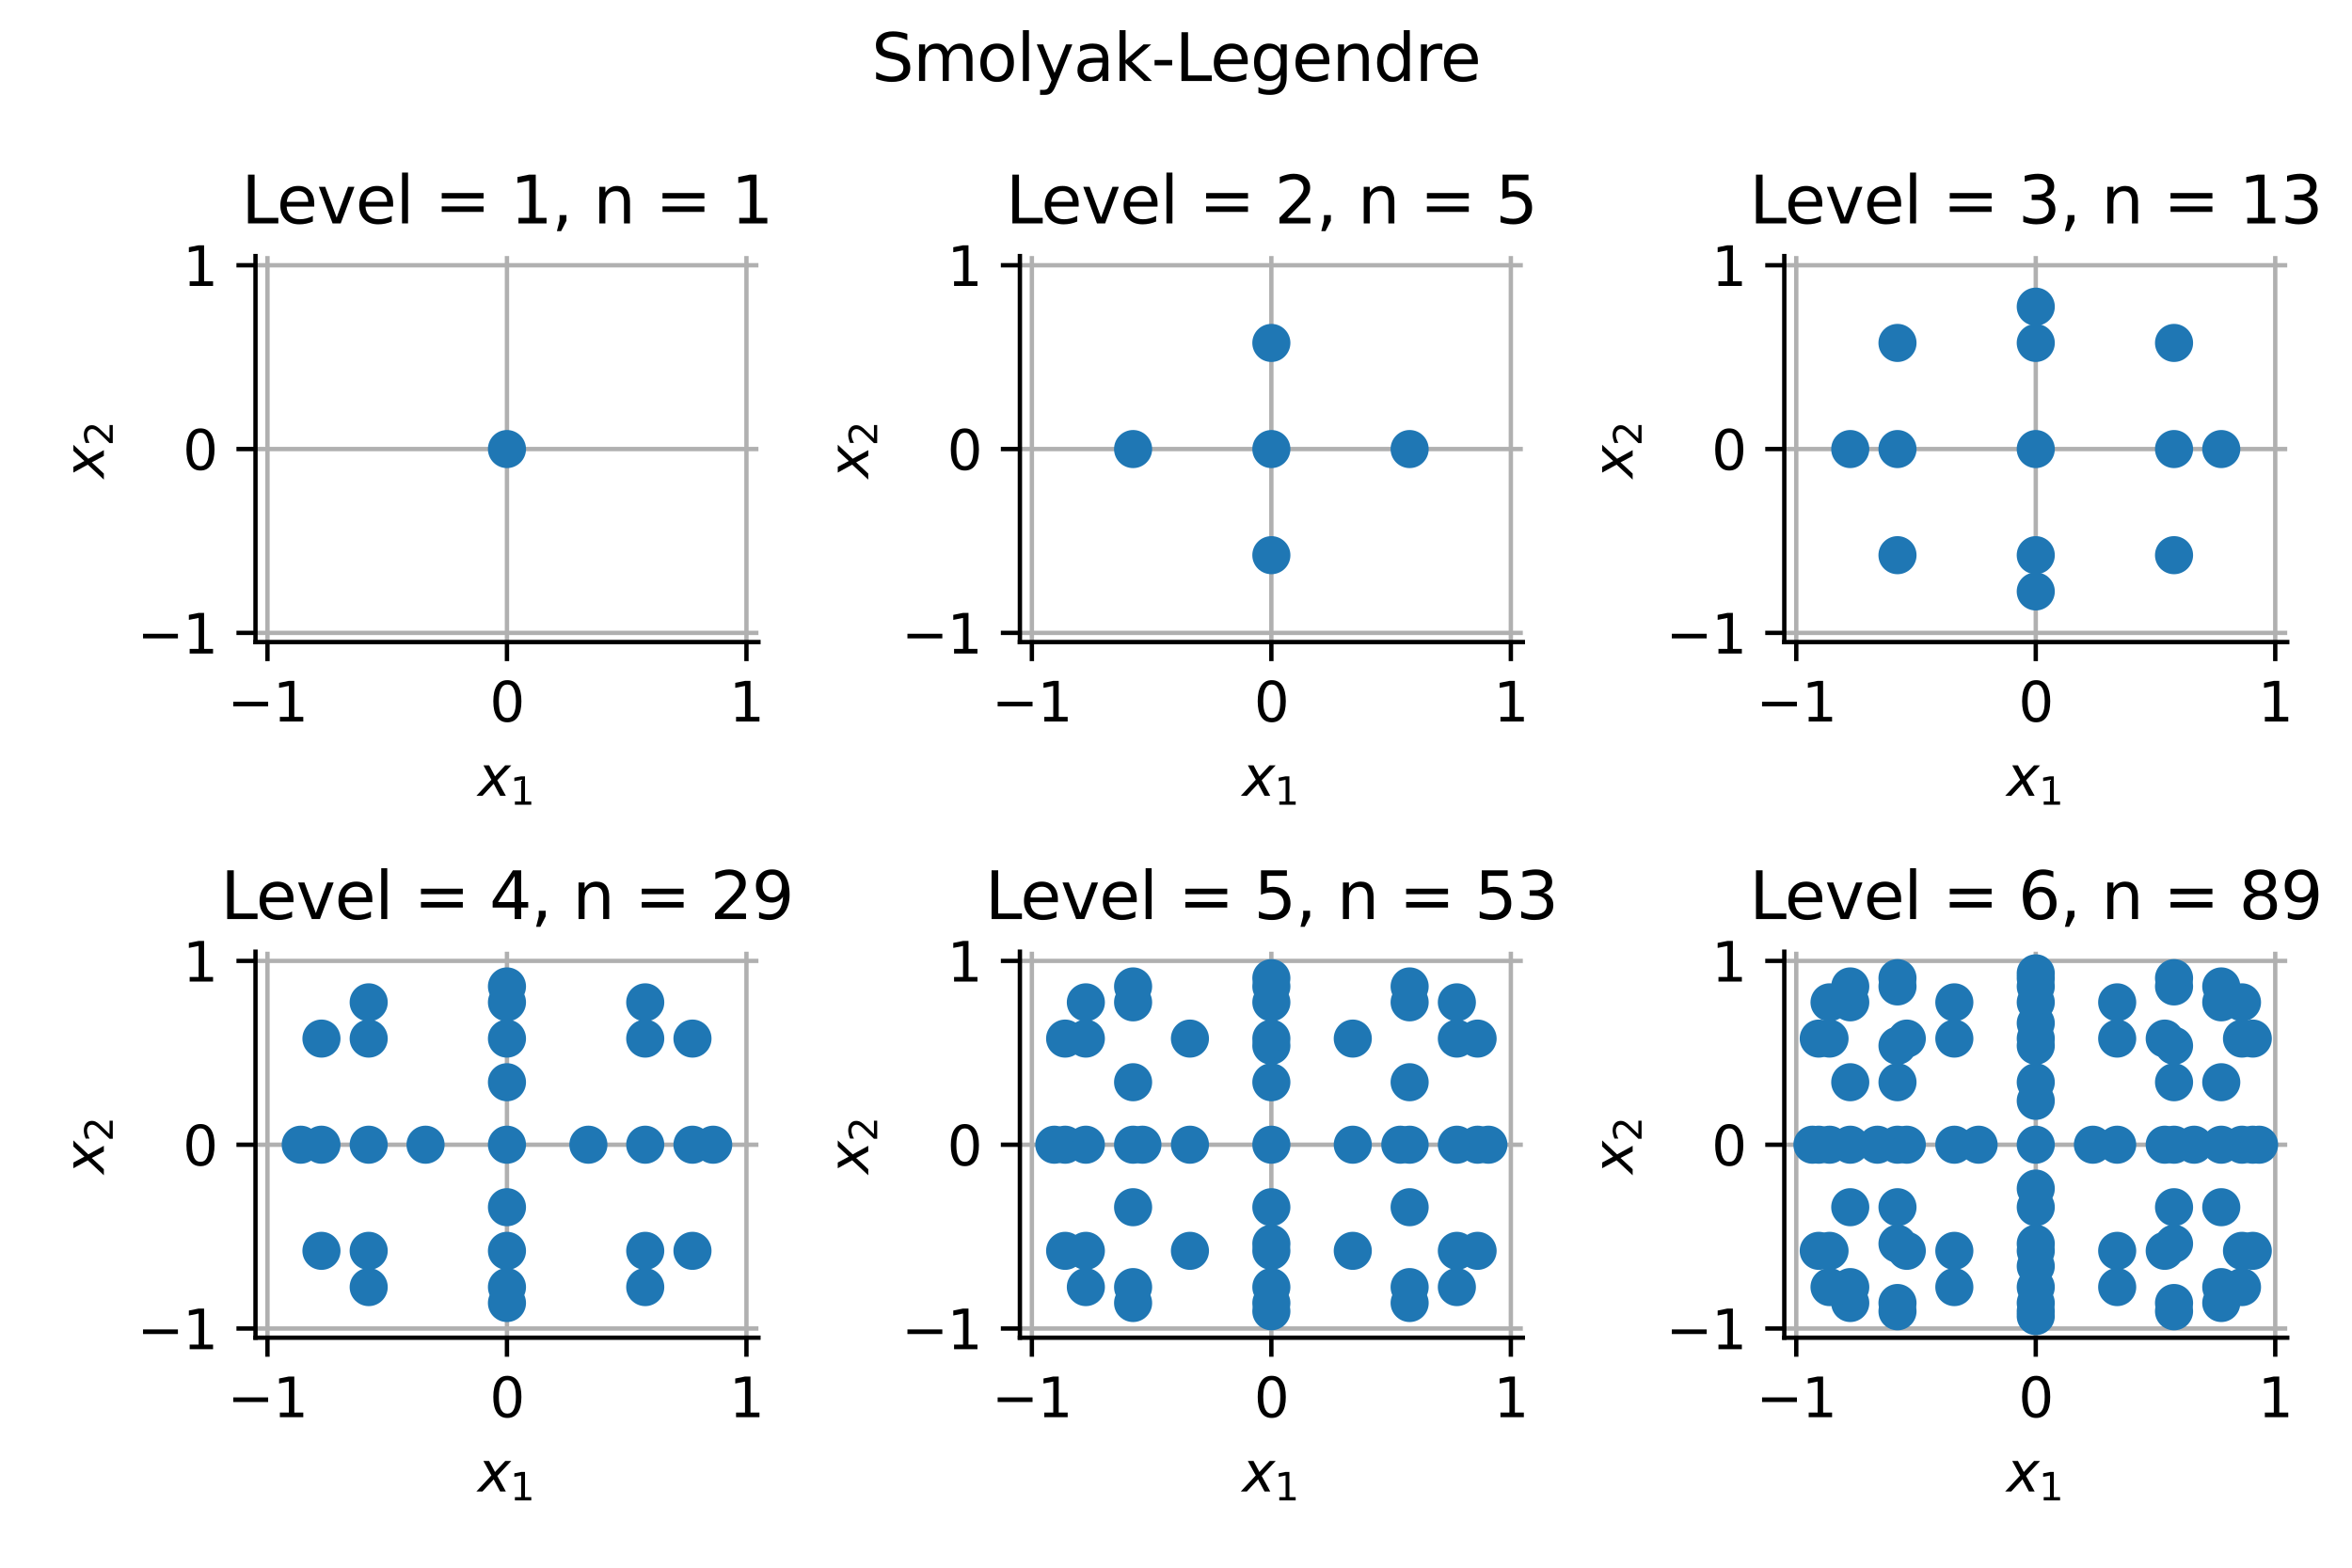 <?xml version="1.0" encoding="utf-8" standalone="no"?>
<!DOCTYPE svg PUBLIC "-//W3C//DTD SVG 1.1//EN"
  "http://www.w3.org/Graphics/SVG/1.1/DTD/svg11.dtd">
<svg xmlns:xlink="http://www.w3.org/1999/xlink" width="432pt" height="288pt" viewBox="0 0 432 288" xmlns="http://www.w3.org/2000/svg" version="1.1">
 <defs>
  <style type="text/css">*{stroke-linejoin: round; stroke-linecap: butt}</style>
 </defs>
 <g id="figure_1">
  <g id="patch_1">
   <path d="M 0 288 
L 432 288 
L 432 0 
L 0 0 
z
" style="fill: #ffffff"/>
  </g>
  <g id="axes_1">
   <g id="patch_2">
    <path d="M 46.928 117.952 
L 139.303 117.952 
L 139.303 47.04 
L 46.928 47.04 
z
" style="fill: #ffffff"/>
   </g>
   <g id="matplotlib.axis_1">
    <g id="xtick_1">
     <g id="line2d_1">
      <path d="M 49.127 117.952 
L 49.127 47.04 
" clip-path="url(#p987382378e)" style="fill: none; stroke: #b0b0b0; stroke-width: 0.8; stroke-linecap: square"/>
     </g>
     <g id="line2d_2">
      <defs>
       <path id="m1540587b71" d="M 0 0 
L 0 3.5 
" style="stroke: #000000; stroke-width: 0.8"/>
      </defs>
      <g>
       <use xlink:href="#m1540587b71" x="49.127" y="117.952" style="stroke: #000000; stroke-width: 0.8"/>
      </g>
     </g>
     <g id="text_1">
      <!-- −1 -->
      <g transform="translate(41.756 132.55) scale(0.1 -0.1)">
       <defs>
        <path id="DejaVuSans-2212" d="M 678 2272 
L 4684 2272 
L 4684 1741 
L 678 1741 
L 678 2272 
z
" transform="scale(0.016)"/>
        <path id="DejaVuSans-31" d="M 794 531 
L 1825 531 
L 1825 4091 
L 703 3866 
L 703 4441 
L 1819 4666 
L 2450 4666 
L 2450 531 
L 3481 531 
L 3481 0 
L 794 0 
L 794 531 
z
" transform="scale(0.016)"/>
       </defs>
       <use xlink:href="#DejaVuSans-2212"/>
       <use xlink:href="#DejaVuSans-31" transform="translate(83.789 0)"/>
      </g>
     </g>
    </g>
    <g id="xtick_2">
     <g id="line2d_3">
      <path d="M 93.115 117.952 
L 93.115 47.04 
" clip-path="url(#p987382378e)" style="fill: none; stroke: #b0b0b0; stroke-width: 0.8; stroke-linecap: square"/>
     </g>
     <g id="line2d_4">
      <g>
       <use xlink:href="#m1540587b71" x="93.115" y="117.952" style="stroke: #000000; stroke-width: 0.8"/>
      </g>
     </g>
     <g id="text_2">
      <!-- 0 -->
      <g transform="translate(89.934 132.55) scale(0.1 -0.1)">
       <defs>
        <path id="DejaVuSans-30" d="M 2034 4250 
Q 1547 4250 1301 3770 
Q 1056 3291 1056 2328 
Q 1056 1369 1301 889 
Q 1547 409 2034 409 
Q 2525 409 2770 889 
Q 3016 1369 3016 2328 
Q 3016 3291 2770 3770 
Q 2525 4250 2034 4250 
z
M 2034 4750 
Q 2819 4750 3233 4129 
Q 3647 3509 3647 2328 
Q 3647 1150 3233 529 
Q 2819 -91 2034 -91 
Q 1250 -91 836 529 
Q 422 1150 422 2328 
Q 422 3509 836 4129 
Q 1250 4750 2034 4750 
z
" transform="scale(0.016)"/>
       </defs>
       <use xlink:href="#DejaVuSans-30"/>
      </g>
     </g>
    </g>
    <g id="xtick_3">
     <g id="line2d_5">
      <path d="M 137.103 117.952 
L 137.103 47.04 
" clip-path="url(#p987382378e)" style="fill: none; stroke: #b0b0b0; stroke-width: 0.8; stroke-linecap: square"/>
     </g>
     <g id="line2d_6">
      <g>
       <use xlink:href="#m1540587b71" x="137.103" y="117.952" style="stroke: #000000; stroke-width: 0.8"/>
      </g>
     </g>
     <g id="text_3">
      <!-- 1 -->
      <g transform="translate(133.922 132.55) scale(0.1 -0.1)">
       <use xlink:href="#DejaVuSans-31"/>
      </g>
     </g>
    </g>
    <g id="text_4">
     <!-- $x_1$ -->
     <g transform="translate(87.765 146.229) scale(0.1 -0.1)">
      <defs>
       <path id="DejaVuSans-Oblique-78" d="M 3841 3500 
L 2234 1784 
L 3219 0 
L 2559 0 
L 1819 1388 
L 531 0 
L -166 0 
L 1556 1844 
L 641 3500 
L 1300 3500 
L 1972 2234 
L 3144 3500 
L 3841 3500 
z
" transform="scale(0.016)"/>
      </defs>
      <use xlink:href="#DejaVuSans-Oblique-78" transform="translate(0 0.312)"/>
      <use xlink:href="#DejaVuSans-31" transform="translate(59.18 -16.094) scale(0.7)"/>
     </g>
    </g>
   </g>
   <g id="matplotlib.axis_2">
    <g id="ytick_1">
     <g id="line2d_7">
      <path d="M 46.928 116.264 
L 139.303 116.264 
" clip-path="url(#p987382378e)" style="fill: none; stroke: #b0b0b0; stroke-width: 0.8; stroke-linecap: square"/>
     </g>
     <g id="line2d_8">
      <defs>
       <path id="m98d8b4910c" d="M 0 0 
L -3.5 0 
" style="stroke: #000000; stroke-width: 0.8"/>
      </defs>
      <g>
       <use xlink:href="#m98d8b4910c" x="46.928" y="116.264" style="stroke: #000000; stroke-width: 0.8"/>
      </g>
     </g>
     <g id="text_5">
      <!-- −1 -->
      <g transform="translate(25.186 120.063) scale(0.1 -0.1)">
       <use xlink:href="#DejaVuSans-2212"/>
       <use xlink:href="#DejaVuSans-31" transform="translate(83.789 0)"/>
      </g>
     </g>
    </g>
    <g id="ytick_2">
     <g id="line2d_9">
      <path d="M 46.928 82.496 
L 139.303 82.496 
" clip-path="url(#p987382378e)" style="fill: none; stroke: #b0b0b0; stroke-width: 0.8; stroke-linecap: square"/>
     </g>
     <g id="line2d_10">
      <g>
       <use xlink:href="#m98d8b4910c" x="46.928" y="82.496" style="stroke: #000000; stroke-width: 0.8"/>
      </g>
     </g>
     <g id="text_6">
      <!-- 0 -->
      <g transform="translate(33.566 86.295) scale(0.1 -0.1)">
       <use xlink:href="#DejaVuSans-30"/>
      </g>
     </g>
    </g>
    <g id="ytick_3">
     <g id="line2d_11">
      <path d="M 46.928 48.728 
L 139.303 48.728 
" clip-path="url(#p987382378e)" style="fill: none; stroke: #b0b0b0; stroke-width: 0.8; stroke-linecap: square"/>
     </g>
     <g id="line2d_12">
      <g>
       <use xlink:href="#m98d8b4910c" x="46.928" y="48.728" style="stroke: #000000; stroke-width: 0.8"/>
      </g>
     </g>
     <g id="text_7">
      <!-- 1 -->
      <g transform="translate(33.566 52.528) scale(0.1 -0.1)">
       <use xlink:href="#DejaVuSans-31"/>
      </g>
     </g>
    </g>
    <g id="text_8">
     <!-- $x_2$ -->
     <g transform="translate(19.106 87.846) rotate(-90) scale(0.1 -0.1)">
      <defs>
       <path id="DejaVuSans-32" d="M 1228 531 
L 3431 531 
L 3431 0 
L 469 0 
L 469 531 
Q 828 903 1448 1529 
Q 2069 2156 2228 2338 
Q 2531 2678 2651 2914 
Q 2772 3150 2772 3378 
Q 2772 3750 2511 3984 
Q 2250 4219 1831 4219 
Q 1534 4219 1204 4116 
Q 875 4013 500 3803 
L 500 4441 
Q 881 4594 1212 4672 
Q 1544 4750 1819 4750 
Q 2544 4750 2975 4387 
Q 3406 4025 3406 3419 
Q 3406 3131 3298 2873 
Q 3191 2616 2906 2266 
Q 2828 2175 2409 1742 
Q 1991 1309 1228 531 
z
" transform="scale(0.016)"/>
      </defs>
      <use xlink:href="#DejaVuSans-Oblique-78" transform="translate(0 0.312)"/>
      <use xlink:href="#DejaVuSans-32" transform="translate(59.18 -16.094) scale(0.7)"/>
     </g>
    </g>
   </g>
   <g id="PathCollection_1">
    <defs>
     <path id="mdedb3e0676" d="M 0 3 
C 0.796 3 1.559 2.684 2.121 2.121 
C 2.684 1.559 3 0.796 3 0 
C 3 -0.796 2.684 -1.559 2.121 -2.121 
C 1.559 -2.684 0.796 -3 0 -3 
C -0.796 -3 -1.559 -2.684 -2.121 -2.121 
C -2.684 -1.559 -3 -0.796 -3 0 
C -3 0.796 -2.684 1.559 -2.121 2.121 
C -1.559 2.684 -0.796 3 0 3 
z
" style="stroke: #1f77b4"/>
    </defs>
    <g clip-path="url(#p987382378e)">
     <use xlink:href="#mdedb3e0676" x="93.115" y="82.496" style="fill: #1f77b4; stroke: #1f77b4"/>
    </g>
   </g>
   <g id="patch_3">
    <path d="M 46.928 117.952 
L 46.928 47.04 
" style="fill: none; stroke: #000000; stroke-width: 0.8; stroke-linejoin: miter; stroke-linecap: square"/>
   </g>
   <g id="patch_4">
    <path d="M 46.928 117.952 
L 139.303 117.952 
" style="fill: none; stroke: #000000; stroke-width: 0.8; stroke-linejoin: miter; stroke-linecap: square"/>
   </g>
   <g id="text_9">
    <!-- Level = 1, n = 1 -->
    <g transform="translate(44.341 41.04) scale(0.12 -0.12)">
     <defs>
      <path id="DejaVuSans-4c" d="M 628 4666 
L 1259 4666 
L 1259 531 
L 3531 531 
L 3531 0 
L 628 0 
L 628 4666 
z
" transform="scale(0.016)"/>
      <path id="DejaVuSans-65" d="M 3597 1894 
L 3597 1613 
L 953 1613 
Q 991 1019 1311 708 
Q 1631 397 2203 397 
Q 2534 397 2845 478 
Q 3156 559 3463 722 
L 3463 178 
Q 3153 47 2828 -22 
Q 2503 -91 2169 -91 
Q 1331 -91 842 396 
Q 353 884 353 1716 
Q 353 2575 817 3079 
Q 1281 3584 2069 3584 
Q 2775 3584 3186 3129 
Q 3597 2675 3597 1894 
z
M 3022 2063 
Q 3016 2534 2758 2815 
Q 2500 3097 2075 3097 
Q 1594 3097 1305 2825 
Q 1016 2553 972 2059 
L 3022 2063 
z
" transform="scale(0.016)"/>
      <path id="DejaVuSans-76" d="M 191 3500 
L 800 3500 
L 1894 563 
L 2988 3500 
L 3597 3500 
L 2284 0 
L 1503 0 
L 191 3500 
z
" transform="scale(0.016)"/>
      <path id="DejaVuSans-6c" d="M 603 4863 
L 1178 4863 
L 1178 0 
L 603 0 
L 603 4863 
z
" transform="scale(0.016)"/>
      <path id="DejaVuSans-20" transform="scale(0.016)"/>
      <path id="DejaVuSans-3d" d="M 678 2906 
L 4684 2906 
L 4684 2381 
L 678 2381 
L 678 2906 
z
M 678 1631 
L 4684 1631 
L 4684 1100 
L 678 1100 
L 678 1631 
z
" transform="scale(0.016)"/>
      <path id="DejaVuSans-2c" d="M 750 794 
L 1409 794 
L 1409 256 
L 897 -744 
L 494 -744 
L 750 256 
L 750 794 
z
" transform="scale(0.016)"/>
      <path id="DejaVuSans-6e" d="M 3513 2113 
L 3513 0 
L 2938 0 
L 2938 2094 
Q 2938 2591 2744 2837 
Q 2550 3084 2163 3084 
Q 1697 3084 1428 2787 
Q 1159 2491 1159 1978 
L 1159 0 
L 581 0 
L 581 3500 
L 1159 3500 
L 1159 2956 
Q 1366 3272 1645 3428 
Q 1925 3584 2291 3584 
Q 2894 3584 3203 3211 
Q 3513 2838 3513 2113 
z
" transform="scale(0.016)"/>
     </defs>
     <use xlink:href="#DejaVuSans-4c"/>
     <use xlink:href="#DejaVuSans-65" transform="translate(53.963 0)"/>
     <use xlink:href="#DejaVuSans-76" transform="translate(115.486 0)"/>
     <use xlink:href="#DejaVuSans-65" transform="translate(174.666 0)"/>
     <use xlink:href="#DejaVuSans-6c" transform="translate(236.189 0)"/>
     <use xlink:href="#DejaVuSans-20" transform="translate(263.973 0)"/>
     <use xlink:href="#DejaVuSans-3d" transform="translate(295.76 0)"/>
     <use xlink:href="#DejaVuSans-20" transform="translate(379.549 0)"/>
     <use xlink:href="#DejaVuSans-31" transform="translate(411.336 0)"/>
     <use xlink:href="#DejaVuSans-2c" transform="translate(474.959 0)"/>
     <use xlink:href="#DejaVuSans-20" transform="translate(506.746 0)"/>
     <use xlink:href="#DejaVuSans-6e" transform="translate(538.533 0)"/>
     <use xlink:href="#DejaVuSans-20" transform="translate(601.912 0)"/>
     <use xlink:href="#DejaVuSans-3d" transform="translate(633.699 0)"/>
     <use xlink:href="#DejaVuSans-20" transform="translate(717.488 0)"/>
     <use xlink:href="#DejaVuSans-31" transform="translate(749.275 0)"/>
    </g>
   </g>
  </g>
  <g id="axes_2">
   <g id="patch_5">
    <path d="M 187.328 117.952 
L 279.703 117.952 
L 279.703 47.04 
L 187.328 47.04 
z
" style="fill: #ffffff"/>
   </g>
   <g id="matplotlib.axis_3">
    <g id="xtick_4">
     <g id="line2d_13">
      <path d="M 189.527 117.952 
L 189.527 47.04 
" clip-path="url(#p707aeec2d0)" style="fill: none; stroke: #b0b0b0; stroke-width: 0.8; stroke-linecap: square"/>
     </g>
     <g id="line2d_14">
      <g>
       <use xlink:href="#m1540587b71" x="189.527" y="117.952" style="stroke: #000000; stroke-width: 0.8"/>
      </g>
     </g>
     <g id="text_10">
      <!-- −1 -->
      <g transform="translate(182.156 132.55) scale(0.1 -0.1)">
       <use xlink:href="#DejaVuSans-2212"/>
       <use xlink:href="#DejaVuSans-31" transform="translate(83.789 0)"/>
      </g>
     </g>
    </g>
    <g id="xtick_5">
     <g id="line2d_15">
      <path d="M 233.515 117.952 
L 233.515 47.04 
" clip-path="url(#p707aeec2d0)" style="fill: none; stroke: #b0b0b0; stroke-width: 0.8; stroke-linecap: square"/>
     </g>
     <g id="line2d_16">
      <g>
       <use xlink:href="#m1540587b71" x="233.515" y="117.952" style="stroke: #000000; stroke-width: 0.8"/>
      </g>
     </g>
     <g id="text_11">
      <!-- 0 -->
      <g transform="translate(230.334 132.55) scale(0.1 -0.1)">
       <use xlink:href="#DejaVuSans-30"/>
      </g>
     </g>
    </g>
    <g id="xtick_6">
     <g id="line2d_17">
      <path d="M 277.503 117.952 
L 277.503 47.04 
" clip-path="url(#p707aeec2d0)" style="fill: none; stroke: #b0b0b0; stroke-width: 0.8; stroke-linecap: square"/>
     </g>
     <g id="line2d_18">
      <g>
       <use xlink:href="#m1540587b71" x="277.503" y="117.952" style="stroke: #000000; stroke-width: 0.8"/>
      </g>
     </g>
     <g id="text_12">
      <!-- 1 -->
      <g transform="translate(274.322 132.55) scale(0.1 -0.1)">
       <use xlink:href="#DejaVuSans-31"/>
      </g>
     </g>
    </g>
    <g id="text_13">
     <!-- $x_1$ -->
     <g transform="translate(228.165 146.229) scale(0.1 -0.1)">
      <use xlink:href="#DejaVuSans-Oblique-78" transform="translate(0 0.312)"/>
      <use xlink:href="#DejaVuSans-31" transform="translate(59.18 -16.094) scale(0.7)"/>
     </g>
    </g>
   </g>
   <g id="matplotlib.axis_4">
    <g id="ytick_4">
     <g id="line2d_19">
      <path d="M 187.328 116.264 
L 279.703 116.264 
" clip-path="url(#p707aeec2d0)" style="fill: none; stroke: #b0b0b0; stroke-width: 0.8; stroke-linecap: square"/>
     </g>
     <g id="line2d_20">
      <g>
       <use xlink:href="#m98d8b4910c" x="187.328" y="116.264" style="stroke: #000000; stroke-width: 0.8"/>
      </g>
     </g>
     <g id="text_14">
      <!-- −1 -->
      <g transform="translate(165.586 120.063) scale(0.1 -0.1)">
       <use xlink:href="#DejaVuSans-2212"/>
       <use xlink:href="#DejaVuSans-31" transform="translate(83.789 0)"/>
      </g>
     </g>
    </g>
    <g id="ytick_5">
     <g id="line2d_21">
      <path d="M 187.328 82.496 
L 279.703 82.496 
" clip-path="url(#p707aeec2d0)" style="fill: none; stroke: #b0b0b0; stroke-width: 0.8; stroke-linecap: square"/>
     </g>
     <g id="line2d_22">
      <g>
       <use xlink:href="#m98d8b4910c" x="187.328" y="82.496" style="stroke: #000000; stroke-width: 0.8"/>
      </g>
     </g>
     <g id="text_15">
      <!-- 0 -->
      <g transform="translate(173.965 86.295) scale(0.1 -0.1)">
       <use xlink:href="#DejaVuSans-30"/>
      </g>
     </g>
    </g>
    <g id="ytick_6">
     <g id="line2d_23">
      <path d="M 187.328 48.728 
L 279.703 48.728 
" clip-path="url(#p707aeec2d0)" style="fill: none; stroke: #b0b0b0; stroke-width: 0.8; stroke-linecap: square"/>
     </g>
     <g id="line2d_24">
      <g>
       <use xlink:href="#m98d8b4910c" x="187.328" y="48.728" style="stroke: #000000; stroke-width: 0.8"/>
      </g>
     </g>
     <g id="text_16">
      <!-- 1 -->
      <g transform="translate(173.965 52.528) scale(0.1 -0.1)">
       <use xlink:href="#DejaVuSans-31"/>
      </g>
     </g>
    </g>
    <g id="text_17">
     <!-- $x_2$ -->
     <g transform="translate(159.506 87.846) rotate(-90) scale(0.1 -0.1)">
      <use xlink:href="#DejaVuSans-Oblique-78" transform="translate(0 0.312)"/>
      <use xlink:href="#DejaVuSans-32" transform="translate(59.18 -16.094) scale(0.7)"/>
     </g>
    </g>
   </g>
   <g id="PathCollection_2">
    <g clip-path="url(#p707aeec2d0)">
     <use xlink:href="#mdedb3e0676" x="208.119" y="82.496" style="fill: #1f77b4; stroke: #1f77b4"/>
     <use xlink:href="#mdedb3e0676" x="233.515" y="101.992" style="fill: #1f77b4; stroke: #1f77b4"/>
     <use xlink:href="#mdedb3e0676" x="233.515" y="82.496" style="fill: #1f77b4; stroke: #1f77b4"/>
     <use xlink:href="#mdedb3e0676" x="233.515" y="63" style="fill: #1f77b4; stroke: #1f77b4"/>
     <use xlink:href="#mdedb3e0676" x="258.912" y="82.496" style="fill: #1f77b4; stroke: #1f77b4"/>
    </g>
   </g>
   <g id="patch_6">
    <path d="M 187.328 117.952 
L 187.328 47.04 
" style="fill: none; stroke: #000000; stroke-width: 0.8; stroke-linejoin: miter; stroke-linecap: square"/>
   </g>
   <g id="patch_7">
    <path d="M 187.328 117.952 
L 279.703 117.952 
" style="fill: none; stroke: #000000; stroke-width: 0.8; stroke-linejoin: miter; stroke-linecap: square"/>
   </g>
   <g id="text_18">
    <!-- Level = 2, n = 5 -->
    <g transform="translate(184.741 41.04) scale(0.12 -0.12)">
     <defs>
      <path id="DejaVuSans-35" d="M 691 4666 
L 3169 4666 
L 3169 4134 
L 1269 4134 
L 1269 2991 
Q 1406 3038 1543 3061 
Q 1681 3084 1819 3084 
Q 2600 3084 3056 2656 
Q 3513 2228 3513 1497 
Q 3513 744 3044 326 
Q 2575 -91 1722 -91 
Q 1428 -91 1123 -41 
Q 819 9 494 109 
L 494 744 
Q 775 591 1075 516 
Q 1375 441 1709 441 
Q 2250 441 2565 725 
Q 2881 1009 2881 1497 
Q 2881 1984 2565 2268 
Q 2250 2553 1709 2553 
Q 1456 2553 1204 2497 
Q 953 2441 691 2322 
L 691 4666 
z
" transform="scale(0.016)"/>
     </defs>
     <use xlink:href="#DejaVuSans-4c"/>
     <use xlink:href="#DejaVuSans-65" transform="translate(53.963 0)"/>
     <use xlink:href="#DejaVuSans-76" transform="translate(115.486 0)"/>
     <use xlink:href="#DejaVuSans-65" transform="translate(174.666 0)"/>
     <use xlink:href="#DejaVuSans-6c" transform="translate(236.189 0)"/>
     <use xlink:href="#DejaVuSans-20" transform="translate(263.973 0)"/>
     <use xlink:href="#DejaVuSans-3d" transform="translate(295.76 0)"/>
     <use xlink:href="#DejaVuSans-20" transform="translate(379.549 0)"/>
     <use xlink:href="#DejaVuSans-32" transform="translate(411.336 0)"/>
     <use xlink:href="#DejaVuSans-2c" transform="translate(474.959 0)"/>
     <use xlink:href="#DejaVuSans-20" transform="translate(506.746 0)"/>
     <use xlink:href="#DejaVuSans-6e" transform="translate(538.533 0)"/>
     <use xlink:href="#DejaVuSans-20" transform="translate(601.912 0)"/>
     <use xlink:href="#DejaVuSans-3d" transform="translate(633.699 0)"/>
     <use xlink:href="#DejaVuSans-20" transform="translate(717.488 0)"/>
     <use xlink:href="#DejaVuSans-35" transform="translate(749.275 0)"/>
    </g>
   </g>
  </g>
  <g id="axes_3">
   <g id="patch_8">
    <path d="M 327.728 117.952 
L 420.103 117.952 
L 420.103 47.04 
L 327.728 47.04 
z
" style="fill: #ffffff"/>
   </g>
   <g id="matplotlib.axis_5">
    <g id="xtick_7">
     <g id="line2d_25">
      <path d="M 329.927 117.952 
L 329.927 47.04 
" clip-path="url(#p3cc7882dd8)" style="fill: none; stroke: #b0b0b0; stroke-width: 0.8; stroke-linecap: square"/>
     </g>
     <g id="line2d_26">
      <g>
       <use xlink:href="#m1540587b71" x="329.927" y="117.952" style="stroke: #000000; stroke-width: 0.8"/>
      </g>
     </g>
     <g id="text_19">
      <!-- −1 -->
      <g transform="translate(322.556 132.55) scale(0.1 -0.1)">
       <use xlink:href="#DejaVuSans-2212"/>
       <use xlink:href="#DejaVuSans-31" transform="translate(83.789 0)"/>
      </g>
     </g>
    </g>
    <g id="xtick_8">
     <g id="line2d_27">
      <path d="M 373.915 117.952 
L 373.915 47.04 
" clip-path="url(#p3cc7882dd8)" style="fill: none; stroke: #b0b0b0; stroke-width: 0.8; stroke-linecap: square"/>
     </g>
     <g id="line2d_28">
      <g>
       <use xlink:href="#m1540587b71" x="373.915" y="117.952" style="stroke: #000000; stroke-width: 0.8"/>
      </g>
     </g>
     <g id="text_20">
      <!-- 0 -->
      <g transform="translate(370.734 132.55) scale(0.1 -0.1)">
       <use xlink:href="#DejaVuSans-30"/>
      </g>
     </g>
    </g>
    <g id="xtick_9">
     <g id="line2d_29">
      <path d="M 417.903 117.952 
L 417.903 47.04 
" clip-path="url(#p3cc7882dd8)" style="fill: none; stroke: #b0b0b0; stroke-width: 0.8; stroke-linecap: square"/>
     </g>
     <g id="line2d_30">
      <g>
       <use xlink:href="#m1540587b71" x="417.903" y="117.952" style="stroke: #000000; stroke-width: 0.8"/>
      </g>
     </g>
     <g id="text_21">
      <!-- 1 -->
      <g transform="translate(414.722 132.55) scale(0.1 -0.1)">
       <use xlink:href="#DejaVuSans-31"/>
      </g>
     </g>
    </g>
    <g id="text_22">
     <!-- $x_1$ -->
     <g transform="translate(368.565 146.229) scale(0.1 -0.1)">
      <use xlink:href="#DejaVuSans-Oblique-78" transform="translate(0 0.312)"/>
      <use xlink:href="#DejaVuSans-31" transform="translate(59.18 -16.094) scale(0.7)"/>
     </g>
    </g>
   </g>
   <g id="matplotlib.axis_6">
    <g id="ytick_7">
     <g id="line2d_31">
      <path d="M 327.728 116.264 
L 420.103 116.264 
" clip-path="url(#p3cc7882dd8)" style="fill: none; stroke: #b0b0b0; stroke-width: 0.8; stroke-linecap: square"/>
     </g>
     <g id="line2d_32">
      <g>
       <use xlink:href="#m98d8b4910c" x="327.728" y="116.264" style="stroke: #000000; stroke-width: 0.8"/>
      </g>
     </g>
     <g id="text_23">
      <!-- −1 -->
      <g transform="translate(305.986 120.063) scale(0.1 -0.1)">
       <use xlink:href="#DejaVuSans-2212"/>
       <use xlink:href="#DejaVuSans-31" transform="translate(83.789 0)"/>
      </g>
     </g>
    </g>
    <g id="ytick_8">
     <g id="line2d_33">
      <path d="M 327.728 82.496 
L 420.103 82.496 
" clip-path="url(#p3cc7882dd8)" style="fill: none; stroke: #b0b0b0; stroke-width: 0.8; stroke-linecap: square"/>
     </g>
     <g id="line2d_34">
      <g>
       <use xlink:href="#m98d8b4910c" x="327.728" y="82.496" style="stroke: #000000; stroke-width: 0.8"/>
      </g>
     </g>
     <g id="text_24">
      <!-- 0 -->
      <g transform="translate(314.365 86.295) scale(0.1 -0.1)">
       <use xlink:href="#DejaVuSans-30"/>
      </g>
     </g>
    </g>
    <g id="ytick_9">
     <g id="line2d_35">
      <path d="M 327.728 48.728 
L 420.103 48.728 
" clip-path="url(#p3cc7882dd8)" style="fill: none; stroke: #b0b0b0; stroke-width: 0.8; stroke-linecap: square"/>
     </g>
     <g id="line2d_36">
      <g>
       <use xlink:href="#m98d8b4910c" x="327.728" y="48.728" style="stroke: #000000; stroke-width: 0.8"/>
      </g>
     </g>
     <g id="text_25">
      <!-- 1 -->
      <g transform="translate(314.365 52.528) scale(0.1 -0.1)">
       <use xlink:href="#DejaVuSans-31"/>
      </g>
     </g>
    </g>
    <g id="text_26">
     <!-- $x_2$ -->
     <g transform="translate(299.906 87.846) rotate(-90) scale(0.1 -0.1)">
      <use xlink:href="#DejaVuSans-Oblique-78" transform="translate(0 0.312)"/>
      <use xlink:href="#DejaVuSans-32" transform="translate(59.18 -16.094) scale(0.7)"/>
     </g>
    </g>
   </g>
   <g id="PathCollection_3">
    <g clip-path="url(#p3cc7882dd8)">
     <use xlink:href="#mdedb3e0676" x="339.842" y="82.496" style="fill: #1f77b4; stroke: #1f77b4"/>
     <use xlink:href="#mdedb3e0676" x="348.519" y="101.992" style="fill: #1f77b4; stroke: #1f77b4"/>
     <use xlink:href="#mdedb3e0676" x="348.519" y="82.496" style="fill: #1f77b4; stroke: #1f77b4"/>
     <use xlink:href="#mdedb3e0676" x="348.519" y="63" style="fill: #1f77b4; stroke: #1f77b4"/>
     <use xlink:href="#mdedb3e0676" x="373.915" y="108.652" style="fill: #1f77b4; stroke: #1f77b4"/>
     <use xlink:href="#mdedb3e0676" x="373.915" y="101.992" style="fill: #1f77b4; stroke: #1f77b4"/>
     <use xlink:href="#mdedb3e0676" x="373.915" y="82.496" style="fill: #1f77b4; stroke: #1f77b4"/>
     <use xlink:href="#mdedb3e0676" x="373.915" y="63" style="fill: #1f77b4; stroke: #1f77b4"/>
     <use xlink:href="#mdedb3e0676" x="373.915" y="56.34" style="fill: #1f77b4; stroke: #1f77b4"/>
     <use xlink:href="#mdedb3e0676" x="399.312" y="101.992" style="fill: #1f77b4; stroke: #1f77b4"/>
     <use xlink:href="#mdedb3e0676" x="399.312" y="82.496" style="fill: #1f77b4; stroke: #1f77b4"/>
     <use xlink:href="#mdedb3e0676" x="399.312" y="63" style="fill: #1f77b4; stroke: #1f77b4"/>
     <use xlink:href="#mdedb3e0676" x="407.988" y="82.496" style="fill: #1f77b4; stroke: #1f77b4"/>
    </g>
   </g>
   <g id="patch_9">
    <path d="M 327.728 117.952 
L 327.728 47.04 
" style="fill: none; stroke: #000000; stroke-width: 0.8; stroke-linejoin: miter; stroke-linecap: square"/>
   </g>
   <g id="patch_10">
    <path d="M 327.728 117.952 
L 420.103 117.952 
" style="fill: none; stroke: #000000; stroke-width: 0.8; stroke-linejoin: miter; stroke-linecap: square"/>
   </g>
   <g id="text_27">
    <!-- Level = 3, n = 13 -->
    <g transform="translate(321.323 41.04) scale(0.12 -0.12)">
     <defs>
      <path id="DejaVuSans-33" d="M 2597 2516 
Q 3050 2419 3304 2112 
Q 3559 1806 3559 1356 
Q 3559 666 3084 287 
Q 2609 -91 1734 -91 
Q 1441 -91 1130 -33 
Q 819 25 488 141 
L 488 750 
Q 750 597 1062 519 
Q 1375 441 1716 441 
Q 2309 441 2620 675 
Q 2931 909 2931 1356 
Q 2931 1769 2642 2001 
Q 2353 2234 1838 2234 
L 1294 2234 
L 1294 2753 
L 1863 2753 
Q 2328 2753 2575 2939 
Q 2822 3125 2822 3475 
Q 2822 3834 2567 4026 
Q 2313 4219 1838 4219 
Q 1578 4219 1281 4162 
Q 984 4106 628 3988 
L 628 4550 
Q 988 4650 1302 4700 
Q 1616 4750 1894 4750 
Q 2613 4750 3031 4423 
Q 3450 4097 3450 3541 
Q 3450 3153 3228 2886 
Q 3006 2619 2597 2516 
z
" transform="scale(0.016)"/>
     </defs>
     <use xlink:href="#DejaVuSans-4c"/>
     <use xlink:href="#DejaVuSans-65" transform="translate(53.963 0)"/>
     <use xlink:href="#DejaVuSans-76" transform="translate(115.486 0)"/>
     <use xlink:href="#DejaVuSans-65" transform="translate(174.666 0)"/>
     <use xlink:href="#DejaVuSans-6c" transform="translate(236.189 0)"/>
     <use xlink:href="#DejaVuSans-20" transform="translate(263.973 0)"/>
     <use xlink:href="#DejaVuSans-3d" transform="translate(295.76 0)"/>
     <use xlink:href="#DejaVuSans-20" transform="translate(379.549 0)"/>
     <use xlink:href="#DejaVuSans-33" transform="translate(411.336 0)"/>
     <use xlink:href="#DejaVuSans-2c" transform="translate(474.959 0)"/>
     <use xlink:href="#DejaVuSans-20" transform="translate(506.746 0)"/>
     <use xlink:href="#DejaVuSans-6e" transform="translate(538.533 0)"/>
     <use xlink:href="#DejaVuSans-20" transform="translate(601.912 0)"/>
     <use xlink:href="#DejaVuSans-3d" transform="translate(633.699 0)"/>
     <use xlink:href="#DejaVuSans-20" transform="translate(717.488 0)"/>
     <use xlink:href="#DejaVuSans-31" transform="translate(749.275 0)"/>
     <use xlink:href="#DejaVuSans-33" transform="translate(812.898 0)"/>
    </g>
   </g>
  </g>
  <g id="axes_4">
   <g id="patch_11">
    <path d="M 46.928 245.752 
L 139.303 245.752 
L 139.303 174.84 
L 46.928 174.84 
z
" style="fill: #ffffff"/>
   </g>
   <g id="matplotlib.axis_7">
    <g id="xtick_10">
     <g id="line2d_37">
      <path d="M 49.127 245.752 
L 49.127 174.84 
" clip-path="url(#pd5e425d2ee)" style="fill: none; stroke: #b0b0b0; stroke-width: 0.8; stroke-linecap: square"/>
     </g>
     <g id="line2d_38">
      <g>
       <use xlink:href="#m1540587b71" x="49.127" y="245.752" style="stroke: #000000; stroke-width: 0.8"/>
      </g>
     </g>
     <g id="text_28">
      <!-- −1 -->
      <g transform="translate(41.756 260.35) scale(0.1 -0.1)">
       <use xlink:href="#DejaVuSans-2212"/>
       <use xlink:href="#DejaVuSans-31" transform="translate(83.789 0)"/>
      </g>
     </g>
    </g>
    <g id="xtick_11">
     <g id="line2d_39">
      <path d="M 93.115 245.752 
L 93.115 174.84 
" clip-path="url(#pd5e425d2ee)" style="fill: none; stroke: #b0b0b0; stroke-width: 0.8; stroke-linecap: square"/>
     </g>
     <g id="line2d_40">
      <g>
       <use xlink:href="#m1540587b71" x="93.115" y="245.752" style="stroke: #000000; stroke-width: 0.8"/>
      </g>
     </g>
     <g id="text_29">
      <!-- 0 -->
      <g transform="translate(89.934 260.35) scale(0.1 -0.1)">
       <use xlink:href="#DejaVuSans-30"/>
      </g>
     </g>
    </g>
    <g id="xtick_12">
     <g id="line2d_41">
      <path d="M 137.103 245.752 
L 137.103 174.84 
" clip-path="url(#pd5e425d2ee)" style="fill: none; stroke: #b0b0b0; stroke-width: 0.8; stroke-linecap: square"/>
     </g>
     <g id="line2d_42">
      <g>
       <use xlink:href="#m1540587b71" x="137.103" y="245.752" style="stroke: #000000; stroke-width: 0.8"/>
      </g>
     </g>
     <g id="text_30">
      <!-- 1 -->
      <g transform="translate(133.922 260.35) scale(0.1 -0.1)">
       <use xlink:href="#DejaVuSans-31"/>
      </g>
     </g>
    </g>
    <g id="text_31">
     <!-- $x_1$ -->
     <g transform="translate(87.765 274.029) scale(0.1 -0.1)">
      <use xlink:href="#DejaVuSans-Oblique-78" transform="translate(0 0.312)"/>
      <use xlink:href="#DejaVuSans-31" transform="translate(59.18 -16.094) scale(0.7)"/>
     </g>
    </g>
   </g>
   <g id="matplotlib.axis_8">
    <g id="ytick_10">
     <g id="line2d_43">
      <path d="M 46.928 244.064 
L 139.303 244.064 
" clip-path="url(#pd5e425d2ee)" style="fill: none; stroke: #b0b0b0; stroke-width: 0.8; stroke-linecap: square"/>
     </g>
     <g id="line2d_44">
      <g>
       <use xlink:href="#m98d8b4910c" x="46.928" y="244.064" style="stroke: #000000; stroke-width: 0.8"/>
      </g>
     </g>
     <g id="text_32">
      <!-- −1 -->
      <g transform="translate(25.186 247.863) scale(0.1 -0.1)">
       <use xlink:href="#DejaVuSans-2212"/>
       <use xlink:href="#DejaVuSans-31" transform="translate(83.789 0)"/>
      </g>
     </g>
    </g>
    <g id="ytick_11">
     <g id="line2d_45">
      <path d="M 46.928 210.296 
L 139.303 210.296 
" clip-path="url(#pd5e425d2ee)" style="fill: none; stroke: #b0b0b0; stroke-width: 0.8; stroke-linecap: square"/>
     </g>
     <g id="line2d_46">
      <g>
       <use xlink:href="#m98d8b4910c" x="46.928" y="210.296" style="stroke: #000000; stroke-width: 0.8"/>
      </g>
     </g>
     <g id="text_33">
      <!-- 0 -->
      <g transform="translate(33.566 214.095) scale(0.1 -0.1)">
       <use xlink:href="#DejaVuSans-30"/>
      </g>
     </g>
    </g>
    <g id="ytick_12">
     <g id="line2d_47">
      <path d="M 46.928 176.528 
L 139.303 176.528 
" clip-path="url(#pd5e425d2ee)" style="fill: none; stroke: #b0b0b0; stroke-width: 0.8; stroke-linecap: square"/>
     </g>
     <g id="line2d_48">
      <g>
       <use xlink:href="#m98d8b4910c" x="46.928" y="176.528" style="stroke: #000000; stroke-width: 0.8"/>
      </g>
     </g>
     <g id="text_34">
      <!-- 1 -->
      <g transform="translate(33.566 180.328) scale(0.1 -0.1)">
       <use xlink:href="#DejaVuSans-31"/>
      </g>
     </g>
    </g>
    <g id="text_35">
     <!-- $x_2$ -->
     <g transform="translate(19.106 215.646) rotate(-90) scale(0.1 -0.1)">
      <use xlink:href="#DejaVuSans-Oblique-78" transform="translate(0 0.312)"/>
      <use xlink:href="#DejaVuSans-32" transform="translate(59.18 -16.094) scale(0.7)"/>
     </g>
    </g>
   </g>
   <g id="PathCollection_4">
    <g clip-path="url(#pd5e425d2ee)">
     <use xlink:href="#mdedb3e0676" x="55.236" y="210.296" style="fill: #1f77b4; stroke: #1f77b4"/>
     <use xlink:href="#mdedb3e0676" x="59.042" y="229.792" style="fill: #1f77b4; stroke: #1f77b4"/>
     <use xlink:href="#mdedb3e0676" x="59.042" y="210.296" style="fill: #1f77b4; stroke: #1f77b4"/>
     <use xlink:href="#mdedb3e0676" x="59.042" y="190.8" style="fill: #1f77b4; stroke: #1f77b4"/>
     <use xlink:href="#mdedb3e0676" x="67.719" y="236.452" style="fill: #1f77b4; stroke: #1f77b4"/>
     <use xlink:href="#mdedb3e0676" x="67.719" y="229.792" style="fill: #1f77b4; stroke: #1f77b4"/>
     <use xlink:href="#mdedb3e0676" x="67.719" y="210.296" style="fill: #1f77b4; stroke: #1f77b4"/>
     <use xlink:href="#mdedb3e0676" x="67.719" y="190.8" style="fill: #1f77b4; stroke: #1f77b4"/>
     <use xlink:href="#mdedb3e0676" x="67.719" y="184.14" style="fill: #1f77b4; stroke: #1f77b4"/>
     <use xlink:href="#mdedb3e0676" x="78.16" y="210.296" style="fill: #1f77b4; stroke: #1f77b4"/>
     <use xlink:href="#mdedb3e0676" x="93.115" y="239.375" style="fill: #1f77b4; stroke: #1f77b4"/>
     <use xlink:href="#mdedb3e0676" x="93.115" y="236.452" style="fill: #1f77b4; stroke: #1f77b4"/>
     <use xlink:href="#mdedb3e0676" x="93.115" y="229.792" style="fill: #1f77b4; stroke: #1f77b4"/>
     <use xlink:href="#mdedb3e0676" x="93.115" y="221.776" style="fill: #1f77b4; stroke: #1f77b4"/>
     <use xlink:href="#mdedb3e0676" x="93.115" y="210.296" style="fill: #1f77b4; stroke: #1f77b4"/>
     <use xlink:href="#mdedb3e0676" x="93.115" y="198.816" style="fill: #1f77b4; stroke: #1f77b4"/>
     <use xlink:href="#mdedb3e0676" x="93.115" y="190.8" style="fill: #1f77b4; stroke: #1f77b4"/>
     <use xlink:href="#mdedb3e0676" x="93.115" y="184.14" style="fill: #1f77b4; stroke: #1f77b4"/>
     <use xlink:href="#mdedb3e0676" x="93.115" y="181.217" style="fill: #1f77b4; stroke: #1f77b4"/>
     <use xlink:href="#mdedb3e0676" x="108.07" y="210.296" style="fill: #1f77b4; stroke: #1f77b4"/>
     <use xlink:href="#mdedb3e0676" x="118.512" y="236.452" style="fill: #1f77b4; stroke: #1f77b4"/>
     <use xlink:href="#mdedb3e0676" x="118.512" y="229.792" style="fill: #1f77b4; stroke: #1f77b4"/>
     <use xlink:href="#mdedb3e0676" x="118.512" y="210.296" style="fill: #1f77b4; stroke: #1f77b4"/>
     <use xlink:href="#mdedb3e0676" x="118.512" y="190.8" style="fill: #1f77b4; stroke: #1f77b4"/>
     <use xlink:href="#mdedb3e0676" x="118.512" y="184.14" style="fill: #1f77b4; stroke: #1f77b4"/>
     <use xlink:href="#mdedb3e0676" x="127.188" y="229.792" style="fill: #1f77b4; stroke: #1f77b4"/>
     <use xlink:href="#mdedb3e0676" x="127.188" y="210.296" style="fill: #1f77b4; stroke: #1f77b4"/>
     <use xlink:href="#mdedb3e0676" x="127.188" y="190.8" style="fill: #1f77b4; stroke: #1f77b4"/>
     <use xlink:href="#mdedb3e0676" x="130.995" y="210.296" style="fill: #1f77b4; stroke: #1f77b4"/>
    </g>
   </g>
   <g id="patch_12">
    <path d="M 46.928 245.752 
L 46.928 174.84 
" style="fill: none; stroke: #000000; stroke-width: 0.8; stroke-linejoin: miter; stroke-linecap: square"/>
   </g>
   <g id="patch_13">
    <path d="M 46.928 245.752 
L 139.303 245.752 
" style="fill: none; stroke: #000000; stroke-width: 0.8; stroke-linejoin: miter; stroke-linecap: square"/>
   </g>
   <g id="text_36">
    <!-- Level = 4, n = 29 -->
    <g transform="translate(40.523 168.84) scale(0.12 -0.12)">
     <defs>
      <path id="DejaVuSans-34" d="M 2419 4116 
L 825 1625 
L 2419 1625 
L 2419 4116 
z
M 2253 4666 
L 3047 4666 
L 3047 1625 
L 3713 1625 
L 3713 1100 
L 3047 1100 
L 3047 0 
L 2419 0 
L 2419 1100 
L 313 1100 
L 313 1709 
L 2253 4666 
z
" transform="scale(0.016)"/>
      <path id="DejaVuSans-39" d="M 703 97 
L 703 672 
Q 941 559 1184 500 
Q 1428 441 1663 441 
Q 2288 441 2617 861 
Q 2947 1281 2994 2138 
Q 2813 1869 2534 1725 
Q 2256 1581 1919 1581 
Q 1219 1581 811 2004 
Q 403 2428 403 3163 
Q 403 3881 828 4315 
Q 1253 4750 1959 4750 
Q 2769 4750 3195 4129 
Q 3622 3509 3622 2328 
Q 3622 1225 3098 567 
Q 2575 -91 1691 -91 
Q 1453 -91 1209 -44 
Q 966 3 703 97 
z
M 1959 2075 
Q 2384 2075 2632 2365 
Q 2881 2656 2881 3163 
Q 2881 3666 2632 3958 
Q 2384 4250 1959 4250 
Q 1534 4250 1286 3958 
Q 1038 3666 1038 3163 
Q 1038 2656 1286 2365 
Q 1534 2075 1959 2075 
z
" transform="scale(0.016)"/>
     </defs>
     <use xlink:href="#DejaVuSans-4c"/>
     <use xlink:href="#DejaVuSans-65" transform="translate(53.963 0)"/>
     <use xlink:href="#DejaVuSans-76" transform="translate(115.486 0)"/>
     <use xlink:href="#DejaVuSans-65" transform="translate(174.666 0)"/>
     <use xlink:href="#DejaVuSans-6c" transform="translate(236.189 0)"/>
     <use xlink:href="#DejaVuSans-20" transform="translate(263.973 0)"/>
     <use xlink:href="#DejaVuSans-3d" transform="translate(295.76 0)"/>
     <use xlink:href="#DejaVuSans-20" transform="translate(379.549 0)"/>
     <use xlink:href="#DejaVuSans-34" transform="translate(411.336 0)"/>
     <use xlink:href="#DejaVuSans-2c" transform="translate(474.959 0)"/>
     <use xlink:href="#DejaVuSans-20" transform="translate(506.746 0)"/>
     <use xlink:href="#DejaVuSans-6e" transform="translate(538.533 0)"/>
     <use xlink:href="#DejaVuSans-20" transform="translate(601.912 0)"/>
     <use xlink:href="#DejaVuSans-3d" transform="translate(633.699 0)"/>
     <use xlink:href="#DejaVuSans-20" transform="translate(717.488 0)"/>
     <use xlink:href="#DejaVuSans-32" transform="translate(749.275 0)"/>
     <use xlink:href="#DejaVuSans-39" transform="translate(812.898 0)"/>
    </g>
   </g>
  </g>
  <g id="axes_5">
   <g id="patch_14">
    <path d="M 187.328 245.752 
L 279.703 245.752 
L 279.703 174.84 
L 187.328 174.84 
z
" style="fill: #ffffff"/>
   </g>
   <g id="matplotlib.axis_9">
    <g id="xtick_13">
     <g id="line2d_49">
      <path d="M 189.527 245.752 
L 189.527 174.84 
" clip-path="url(#p9e7d5fbca3)" style="fill: none; stroke: #b0b0b0; stroke-width: 0.8; stroke-linecap: square"/>
     </g>
     <g id="line2d_50">
      <g>
       <use xlink:href="#m1540587b71" x="189.527" y="245.752" style="stroke: #000000; stroke-width: 0.8"/>
      </g>
     </g>
     <g id="text_37">
      <!-- −1 -->
      <g transform="translate(182.156 260.35) scale(0.1 -0.1)">
       <use xlink:href="#DejaVuSans-2212"/>
       <use xlink:href="#DejaVuSans-31" transform="translate(83.789 0)"/>
      </g>
     </g>
    </g>
    <g id="xtick_14">
     <g id="line2d_51">
      <path d="M 233.515 245.752 
L 233.515 174.84 
" clip-path="url(#p9e7d5fbca3)" style="fill: none; stroke: #b0b0b0; stroke-width: 0.8; stroke-linecap: square"/>
     </g>
     <g id="line2d_52">
      <g>
       <use xlink:href="#m1540587b71" x="233.515" y="245.752" style="stroke: #000000; stroke-width: 0.8"/>
      </g>
     </g>
     <g id="text_38">
      <!-- 0 -->
      <g transform="translate(230.334 260.35) scale(0.1 -0.1)">
       <use xlink:href="#DejaVuSans-30"/>
      </g>
     </g>
    </g>
    <g id="xtick_15">
     <g id="line2d_53">
      <path d="M 277.503 245.752 
L 277.503 174.84 
" clip-path="url(#p9e7d5fbca3)" style="fill: none; stroke: #b0b0b0; stroke-width: 0.8; stroke-linecap: square"/>
     </g>
     <g id="line2d_54">
      <g>
       <use xlink:href="#m1540587b71" x="277.503" y="245.752" style="stroke: #000000; stroke-width: 0.8"/>
      </g>
     </g>
     <g id="text_39">
      <!-- 1 -->
      <g transform="translate(274.322 260.35) scale(0.1 -0.1)">
       <use xlink:href="#DejaVuSans-31"/>
      </g>
     </g>
    </g>
    <g id="text_40">
     <!-- $x_1$ -->
     <g transform="translate(228.165 274.029) scale(0.1 -0.1)">
      <use xlink:href="#DejaVuSans-Oblique-78" transform="translate(0 0.312)"/>
      <use xlink:href="#DejaVuSans-31" transform="translate(59.18 -16.094) scale(0.7)"/>
     </g>
    </g>
   </g>
   <g id="matplotlib.axis_10">
    <g id="ytick_13">
     <g id="line2d_55">
      <path d="M 187.328 244.064 
L 279.703 244.064 
" clip-path="url(#p9e7d5fbca3)" style="fill: none; stroke: #b0b0b0; stroke-width: 0.8; stroke-linecap: square"/>
     </g>
     <g id="line2d_56">
      <g>
       <use xlink:href="#m98d8b4910c" x="187.328" y="244.064" style="stroke: #000000; stroke-width: 0.8"/>
      </g>
     </g>
     <g id="text_41">
      <!-- −1 -->
      <g transform="translate(165.586 247.863) scale(0.1 -0.1)">
       <use xlink:href="#DejaVuSans-2212"/>
       <use xlink:href="#DejaVuSans-31" transform="translate(83.789 0)"/>
      </g>
     </g>
    </g>
    <g id="ytick_14">
     <g id="line2d_57">
      <path d="M 187.328 210.296 
L 279.703 210.296 
" clip-path="url(#p9e7d5fbca3)" style="fill: none; stroke: #b0b0b0; stroke-width: 0.8; stroke-linecap: square"/>
     </g>
     <g id="line2d_58">
      <g>
       <use xlink:href="#m98d8b4910c" x="187.328" y="210.296" style="stroke: #000000; stroke-width: 0.8"/>
      </g>
     </g>
     <g id="text_42">
      <!-- 0 -->
      <g transform="translate(173.965 214.095) scale(0.1 -0.1)">
       <use xlink:href="#DejaVuSans-30"/>
      </g>
     </g>
    </g>
    <g id="ytick_15">
     <g id="line2d_59">
      <path d="M 187.328 176.528 
L 279.703 176.528 
" clip-path="url(#p9e7d5fbca3)" style="fill: none; stroke: #b0b0b0; stroke-width: 0.8; stroke-linecap: square"/>
     </g>
     <g id="line2d_60">
      <g>
       <use xlink:href="#m98d8b4910c" x="187.328" y="176.528" style="stroke: #000000; stroke-width: 0.8"/>
      </g>
     </g>
     <g id="text_43">
      <!-- 1 -->
      <g transform="translate(173.965 180.328) scale(0.1 -0.1)">
       <use xlink:href="#DejaVuSans-31"/>
      </g>
     </g>
    </g>
    <g id="text_44">
     <!-- $x_2$ -->
     <g transform="translate(159.506 215.646) rotate(-90) scale(0.1 -0.1)">
      <use xlink:href="#DejaVuSans-Oblique-78" transform="translate(0 0.312)"/>
      <use xlink:href="#DejaVuSans-32" transform="translate(59.18 -16.094) scale(0.7)"/>
     </g>
    </g>
   </g>
   <g id="PathCollection_5">
    <g clip-path="url(#p9e7d5fbca3)">
     <use xlink:href="#mdedb3e0676" x="193.654" y="210.296" style="fill: #1f77b4; stroke: #1f77b4"/>
     <use xlink:href="#mdedb3e0676" x="195.636" y="229.792" style="fill: #1f77b4; stroke: #1f77b4"/>
     <use xlink:href="#mdedb3e0676" x="195.636" y="210.296" style="fill: #1f77b4; stroke: #1f77b4"/>
     <use xlink:href="#mdedb3e0676" x="195.636" y="190.8" style="fill: #1f77b4; stroke: #1f77b4"/>
     <use xlink:href="#mdedb3e0676" x="199.442" y="236.452" style="fill: #1f77b4; stroke: #1f77b4"/>
     <use xlink:href="#mdedb3e0676" x="199.442" y="229.792" style="fill: #1f77b4; stroke: #1f77b4"/>
     <use xlink:href="#mdedb3e0676" x="199.442" y="210.296" style="fill: #1f77b4; stroke: #1f77b4"/>
     <use xlink:href="#mdedb3e0676" x="199.442" y="190.8" style="fill: #1f77b4; stroke: #1f77b4"/>
     <use xlink:href="#mdedb3e0676" x="199.442" y="184.14" style="fill: #1f77b4; stroke: #1f77b4"/>
     <use xlink:href="#mdedb3e0676" x="208.119" y="239.375" style="fill: #1f77b4; stroke: #1f77b4"/>
     <use xlink:href="#mdedb3e0676" x="208.119" y="236.452" style="fill: #1f77b4; stroke: #1f77b4"/>
     <use xlink:href="#mdedb3e0676" x="208.119" y="221.776" style="fill: #1f77b4; stroke: #1f77b4"/>
     <use xlink:href="#mdedb3e0676" x="208.119" y="210.296" style="fill: #1f77b4; stroke: #1f77b4"/>
     <use xlink:href="#mdedb3e0676" x="208.119" y="198.816" style="fill: #1f77b4; stroke: #1f77b4"/>
     <use xlink:href="#mdedb3e0676" x="208.119" y="184.14" style="fill: #1f77b4; stroke: #1f77b4"/>
     <use xlink:href="#mdedb3e0676" x="208.119" y="181.217" style="fill: #1f77b4; stroke: #1f77b4"/>
     <use xlink:href="#mdedb3e0676" x="209.829" y="210.296" style="fill: #1f77b4; stroke: #1f77b4"/>
     <use xlink:href="#mdedb3e0676" x="218.56" y="229.792" style="fill: #1f77b4; stroke: #1f77b4"/>
     <use xlink:href="#mdedb3e0676" x="218.56" y="210.296" style="fill: #1f77b4; stroke: #1f77b4"/>
     <use xlink:href="#mdedb3e0676" x="218.56" y="190.8" style="fill: #1f77b4; stroke: #1f77b4"/>
     <use xlink:href="#mdedb3e0676" x="233.515" y="240.896" style="fill: #1f77b4; stroke: #1f77b4"/>
     <use xlink:href="#mdedb3e0676" x="233.515" y="239.375" style="fill: #1f77b4; stroke: #1f77b4"/>
     <use xlink:href="#mdedb3e0676" x="233.515" y="236.452" style="fill: #1f77b4; stroke: #1f77b4"/>
     <use xlink:href="#mdedb3e0676" x="233.515" y="229.792" style="fill: #1f77b4; stroke: #1f77b4"/>
     <use xlink:href="#mdedb3e0676" x="233.515" y="228.479" style="fill: #1f77b4; stroke: #1f77b4"/>
     <use xlink:href="#mdedb3e0676" x="233.515" y="221.776" style="fill: #1f77b4; stroke: #1f77b4"/>
     <use xlink:href="#mdedb3e0676" x="233.515" y="210.296" style="fill: #1f77b4; stroke: #1f77b4"/>
     <use xlink:href="#mdedb3e0676" x="233.515" y="198.816" style="fill: #1f77b4; stroke: #1f77b4"/>
     <use xlink:href="#mdedb3e0676" x="233.515" y="192.113" style="fill: #1f77b4; stroke: #1f77b4"/>
     <use xlink:href="#mdedb3e0676" x="233.515" y="190.8" style="fill: #1f77b4; stroke: #1f77b4"/>
     <use xlink:href="#mdedb3e0676" x="233.515" y="184.14" style="fill: #1f77b4; stroke: #1f77b4"/>
     <use xlink:href="#mdedb3e0676" x="233.515" y="181.217" style="fill: #1f77b4; stroke: #1f77b4"/>
     <use xlink:href="#mdedb3e0676" x="233.515" y="179.696" style="fill: #1f77b4; stroke: #1f77b4"/>
     <use xlink:href="#mdedb3e0676" x="248.47" y="229.792" style="fill: #1f77b4; stroke: #1f77b4"/>
     <use xlink:href="#mdedb3e0676" x="248.47" y="210.296" style="fill: #1f77b4; stroke: #1f77b4"/>
     <use xlink:href="#mdedb3e0676" x="248.47" y="190.8" style="fill: #1f77b4; stroke: #1f77b4"/>
     <use xlink:href="#mdedb3e0676" x="257.202" y="210.296" style="fill: #1f77b4; stroke: #1f77b4"/>
     <use xlink:href="#mdedb3e0676" x="258.912" y="239.375" style="fill: #1f77b4; stroke: #1f77b4"/>
     <use xlink:href="#mdedb3e0676" x="258.912" y="236.452" style="fill: #1f77b4; stroke: #1f77b4"/>
     <use xlink:href="#mdedb3e0676" x="258.912" y="221.776" style="fill: #1f77b4; stroke: #1f77b4"/>
     <use xlink:href="#mdedb3e0676" x="258.912" y="210.296" style="fill: #1f77b4; stroke: #1f77b4"/>
     <use xlink:href="#mdedb3e0676" x="258.912" y="198.816" style="fill: #1f77b4; stroke: #1f77b4"/>
     <use xlink:href="#mdedb3e0676" x="258.912" y="184.14" style="fill: #1f77b4; stroke: #1f77b4"/>
     <use xlink:href="#mdedb3e0676" x="258.912" y="181.217" style="fill: #1f77b4; stroke: #1f77b4"/>
     <use xlink:href="#mdedb3e0676" x="267.588" y="236.452" style="fill: #1f77b4; stroke: #1f77b4"/>
     <use xlink:href="#mdedb3e0676" x="267.588" y="229.792" style="fill: #1f77b4; stroke: #1f77b4"/>
     <use xlink:href="#mdedb3e0676" x="267.588" y="210.296" style="fill: #1f77b4; stroke: #1f77b4"/>
     <use xlink:href="#mdedb3e0676" x="267.588" y="190.8" style="fill: #1f77b4; stroke: #1f77b4"/>
     <use xlink:href="#mdedb3e0676" x="267.588" y="184.14" style="fill: #1f77b4; stroke: #1f77b4"/>
     <use xlink:href="#mdedb3e0676" x="271.395" y="229.792" style="fill: #1f77b4; stroke: #1f77b4"/>
     <use xlink:href="#mdedb3e0676" x="271.395" y="210.296" style="fill: #1f77b4; stroke: #1f77b4"/>
     <use xlink:href="#mdedb3e0676" x="271.395" y="190.8" style="fill: #1f77b4; stroke: #1f77b4"/>
     <use xlink:href="#mdedb3e0676" x="273.376" y="210.296" style="fill: #1f77b4; stroke: #1f77b4"/>
    </g>
   </g>
   <g id="patch_15">
    <path d="M 187.328 245.752 
L 187.328 174.84 
" style="fill: none; stroke: #000000; stroke-width: 0.8; stroke-linejoin: miter; stroke-linecap: square"/>
   </g>
   <g id="patch_16">
    <path d="M 187.328 245.752 
L 279.703 245.752 
" style="fill: none; stroke: #000000; stroke-width: 0.8; stroke-linejoin: miter; stroke-linecap: square"/>
   </g>
   <g id="text_45">
    <!-- Level = 5, n = 53 -->
    <g transform="translate(180.923 168.84) scale(0.12 -0.12)">
     <use xlink:href="#DejaVuSans-4c"/>
     <use xlink:href="#DejaVuSans-65" transform="translate(53.963 0)"/>
     <use xlink:href="#DejaVuSans-76" transform="translate(115.486 0)"/>
     <use xlink:href="#DejaVuSans-65" transform="translate(174.666 0)"/>
     <use xlink:href="#DejaVuSans-6c" transform="translate(236.189 0)"/>
     <use xlink:href="#DejaVuSans-20" transform="translate(263.973 0)"/>
     <use xlink:href="#DejaVuSans-3d" transform="translate(295.76 0)"/>
     <use xlink:href="#DejaVuSans-20" transform="translate(379.549 0)"/>
     <use xlink:href="#DejaVuSans-35" transform="translate(411.336 0)"/>
     <use xlink:href="#DejaVuSans-2c" transform="translate(474.959 0)"/>
     <use xlink:href="#DejaVuSans-20" transform="translate(506.746 0)"/>
     <use xlink:href="#DejaVuSans-6e" transform="translate(538.533 0)"/>
     <use xlink:href="#DejaVuSans-20" transform="translate(601.912 0)"/>
     <use xlink:href="#DejaVuSans-3d" transform="translate(633.699 0)"/>
     <use xlink:href="#DejaVuSans-20" transform="translate(717.488 0)"/>
     <use xlink:href="#DejaVuSans-35" transform="translate(749.275 0)"/>
     <use xlink:href="#DejaVuSans-33" transform="translate(812.898 0)"/>
    </g>
   </g>
  </g>
  <g id="axes_6">
   <g id="patch_17">
    <path d="M 327.728 245.752 
L 420.103 245.752 
L 420.103 174.84 
L 327.728 174.84 
z
" style="fill: #ffffff"/>
   </g>
   <g id="matplotlib.axis_11">
    <g id="xtick_16">
     <g id="line2d_61">
      <path d="M 329.927 245.752 
L 329.927 174.84 
" clip-path="url(#pedb1ca8b35)" style="fill: none; stroke: #b0b0b0; stroke-width: 0.8; stroke-linecap: square"/>
     </g>
     <g id="line2d_62">
      <g>
       <use xlink:href="#m1540587b71" x="329.927" y="245.752" style="stroke: #000000; stroke-width: 0.8"/>
      </g>
     </g>
     <g id="text_46">
      <!-- −1 -->
      <g transform="translate(322.556 260.35) scale(0.1 -0.1)">
       <use xlink:href="#DejaVuSans-2212"/>
       <use xlink:href="#DejaVuSans-31" transform="translate(83.789 0)"/>
      </g>
     </g>
    </g>
    <g id="xtick_17">
     <g id="line2d_63">
      <path d="M 373.915 245.752 
L 373.915 174.84 
" clip-path="url(#pedb1ca8b35)" style="fill: none; stroke: #b0b0b0; stroke-width: 0.8; stroke-linecap: square"/>
     </g>
     <g id="line2d_64">
      <g>
       <use xlink:href="#m1540587b71" x="373.915" y="245.752" style="stroke: #000000; stroke-width: 0.8"/>
      </g>
     </g>
     <g id="text_47">
      <!-- 0 -->
      <g transform="translate(370.734 260.35) scale(0.1 -0.1)">
       <use xlink:href="#DejaVuSans-30"/>
      </g>
     </g>
    </g>
    <g id="xtick_18">
     <g id="line2d_65">
      <path d="M 417.903 245.752 
L 417.903 174.84 
" clip-path="url(#pedb1ca8b35)" style="fill: none; stroke: #b0b0b0; stroke-width: 0.8; stroke-linecap: square"/>
     </g>
     <g id="line2d_66">
      <g>
       <use xlink:href="#m1540587b71" x="417.903" y="245.752" style="stroke: #000000; stroke-width: 0.8"/>
      </g>
     </g>
     <g id="text_48">
      <!-- 1 -->
      <g transform="translate(414.722 260.35) scale(0.1 -0.1)">
       <use xlink:href="#DejaVuSans-31"/>
      </g>
     </g>
    </g>
    <g id="text_49">
     <!-- $x_1$ -->
     <g transform="translate(368.565 274.029) scale(0.1 -0.1)">
      <use xlink:href="#DejaVuSans-Oblique-78" transform="translate(0 0.312)"/>
      <use xlink:href="#DejaVuSans-31" transform="translate(59.18 -16.094) scale(0.7)"/>
     </g>
    </g>
   </g>
   <g id="matplotlib.axis_12">
    <g id="ytick_16">
     <g id="line2d_67">
      <path d="M 327.728 244.064 
L 420.103 244.064 
" clip-path="url(#pedb1ca8b35)" style="fill: none; stroke: #b0b0b0; stroke-width: 0.8; stroke-linecap: square"/>
     </g>
     <g id="line2d_68">
      <g>
       <use xlink:href="#m98d8b4910c" x="327.728" y="244.064" style="stroke: #000000; stroke-width: 0.8"/>
      </g>
     </g>
     <g id="text_50">
      <!-- −1 -->
      <g transform="translate(305.986 247.863) scale(0.1 -0.1)">
       <use xlink:href="#DejaVuSans-2212"/>
       <use xlink:href="#DejaVuSans-31" transform="translate(83.789 0)"/>
      </g>
     </g>
    </g>
    <g id="ytick_17">
     <g id="line2d_69">
      <path d="M 327.728 210.296 
L 420.103 210.296 
" clip-path="url(#pedb1ca8b35)" style="fill: none; stroke: #b0b0b0; stroke-width: 0.8; stroke-linecap: square"/>
     </g>
     <g id="line2d_70">
      <g>
       <use xlink:href="#m98d8b4910c" x="327.728" y="210.296" style="stroke: #000000; stroke-width: 0.8"/>
      </g>
     </g>
     <g id="text_51">
      <!-- 0 -->
      <g transform="translate(314.365 214.095) scale(0.1 -0.1)">
       <use xlink:href="#DejaVuSans-30"/>
      </g>
     </g>
    </g>
    <g id="ytick_18">
     <g id="line2d_71">
      <path d="M 327.728 176.528 
L 420.103 176.528 
" clip-path="url(#pedb1ca8b35)" style="fill: none; stroke: #b0b0b0; stroke-width: 0.8; stroke-linecap: square"/>
     </g>
     <g id="line2d_72">
      <g>
       <use xlink:href="#m98d8b4910c" x="327.728" y="176.528" style="stroke: #000000; stroke-width: 0.8"/>
      </g>
     </g>
     <g id="text_52">
      <!-- 1 -->
      <g transform="translate(314.365 180.328) scale(0.1 -0.1)">
       <use xlink:href="#DejaVuSans-31"/>
      </g>
     </g>
    </g>
    <g id="text_53">
     <!-- $x_2$ -->
     <g transform="translate(299.906 215.646) rotate(-90) scale(0.1 -0.1)">
      <use xlink:href="#DejaVuSans-Oblique-78" transform="translate(0 0.312)"/>
      <use xlink:href="#DejaVuSans-32" transform="translate(59.18 -16.094) scale(0.7)"/>
     </g>
    </g>
   </g>
   <g id="PathCollection_6">
    <g clip-path="url(#pedb1ca8b35)">
     <use xlink:href="#mdedb3e0676" x="332.898" y="210.296" style="fill: #1f77b4; stroke: #1f77b4"/>
     <use xlink:href="#mdedb3e0676" x="334.054" y="229.792" style="fill: #1f77b4; stroke: #1f77b4"/>
     <use xlink:href="#mdedb3e0676" x="334.054" y="210.296" style="fill: #1f77b4; stroke: #1f77b4"/>
     <use xlink:href="#mdedb3e0676" x="334.054" y="190.8" style="fill: #1f77b4; stroke: #1f77b4"/>
     <use xlink:href="#mdedb3e0676" x="336.036" y="236.452" style="fill: #1f77b4; stroke: #1f77b4"/>
     <use xlink:href="#mdedb3e0676" x="336.036" y="229.792" style="fill: #1f77b4; stroke: #1f77b4"/>
     <use xlink:href="#mdedb3e0676" x="336.036" y="210.296" style="fill: #1f77b4; stroke: #1f77b4"/>
     <use xlink:href="#mdedb3e0676" x="336.036" y="190.8" style="fill: #1f77b4; stroke: #1f77b4"/>
     <use xlink:href="#mdedb3e0676" x="336.036" y="184.14" style="fill: #1f77b4; stroke: #1f77b4"/>
     <use xlink:href="#mdedb3e0676" x="339.842" y="239.375" style="fill: #1f77b4; stroke: #1f77b4"/>
     <use xlink:href="#mdedb3e0676" x="339.842" y="236.452" style="fill: #1f77b4; stroke: #1f77b4"/>
     <use xlink:href="#mdedb3e0676" x="339.842" y="221.776" style="fill: #1f77b4; stroke: #1f77b4"/>
     <use xlink:href="#mdedb3e0676" x="339.842" y="210.296" style="fill: #1f77b4; stroke: #1f77b4"/>
     <use xlink:href="#mdedb3e0676" x="339.842" y="198.816" style="fill: #1f77b4; stroke: #1f77b4"/>
     <use xlink:href="#mdedb3e0676" x="339.842" y="184.14" style="fill: #1f77b4; stroke: #1f77b4"/>
     <use xlink:href="#mdedb3e0676" x="339.842" y="181.217" style="fill: #1f77b4; stroke: #1f77b4"/>
     <use xlink:href="#mdedb3e0676" x="344.83" y="210.296" style="fill: #1f77b4; stroke: #1f77b4"/>
     <use xlink:href="#mdedb3e0676" x="348.519" y="240.896" style="fill: #1f77b4; stroke: #1f77b4"/>
     <use xlink:href="#mdedb3e0676" x="348.519" y="239.375" style="fill: #1f77b4; stroke: #1f77b4"/>
     <use xlink:href="#mdedb3e0676" x="348.519" y="228.479" style="fill: #1f77b4; stroke: #1f77b4"/>
     <use xlink:href="#mdedb3e0676" x="348.519" y="221.776" style="fill: #1f77b4; stroke: #1f77b4"/>
     <use xlink:href="#mdedb3e0676" x="348.519" y="210.296" style="fill: #1f77b4; stroke: #1f77b4"/>
     <use xlink:href="#mdedb3e0676" x="348.519" y="198.816" style="fill: #1f77b4; stroke: #1f77b4"/>
     <use xlink:href="#mdedb3e0676" x="348.519" y="192.113" style="fill: #1f77b4; stroke: #1f77b4"/>
     <use xlink:href="#mdedb3e0676" x="348.519" y="181.217" style="fill: #1f77b4; stroke: #1f77b4"/>
     <use xlink:href="#mdedb3e0676" x="348.519" y="179.696" style="fill: #1f77b4; stroke: #1f77b4"/>
     <use xlink:href="#mdedb3e0676" x="350.229" y="229.792" style="fill: #1f77b4; stroke: #1f77b4"/>
     <use xlink:href="#mdedb3e0676" x="350.229" y="210.296" style="fill: #1f77b4; stroke: #1f77b4"/>
     <use xlink:href="#mdedb3e0676" x="350.229" y="190.8" style="fill: #1f77b4; stroke: #1f77b4"/>
     <use xlink:href="#mdedb3e0676" x="358.96" y="236.452" style="fill: #1f77b4; stroke: #1f77b4"/>
     <use xlink:href="#mdedb3e0676" x="358.96" y="229.792" style="fill: #1f77b4; stroke: #1f77b4"/>
     <use xlink:href="#mdedb3e0676" x="358.96" y="210.296" style="fill: #1f77b4; stroke: #1f77b4"/>
     <use xlink:href="#mdedb3e0676" x="358.96" y="190.8" style="fill: #1f77b4; stroke: #1f77b4"/>
     <use xlink:href="#mdedb3e0676" x="358.96" y="184.14" style="fill: #1f77b4; stroke: #1f77b4"/>
     <use xlink:href="#mdedb3e0676" x="363.419" y="210.296" style="fill: #1f77b4; stroke: #1f77b4"/>
     <use xlink:href="#mdedb3e0676" x="373.915" y="241.783" style="fill: #1f77b4; stroke: #1f77b4"/>
     <use xlink:href="#mdedb3e0676" x="373.915" y="240.896" style="fill: #1f77b4; stroke: #1f77b4"/>
     <use xlink:href="#mdedb3e0676" x="373.915" y="239.375" style="fill: #1f77b4; stroke: #1f77b4"/>
     <use xlink:href="#mdedb3e0676" x="373.915" y="236.452" style="fill: #1f77b4; stroke: #1f77b4"/>
     <use xlink:href="#mdedb3e0676" x="373.915" y="232.623" style="fill: #1f77b4; stroke: #1f77b4"/>
     <use xlink:href="#mdedb3e0676" x="373.915" y="229.792" style="fill: #1f77b4; stroke: #1f77b4"/>
     <use xlink:href="#mdedb3e0676" x="373.915" y="228.479" style="fill: #1f77b4; stroke: #1f77b4"/>
     <use xlink:href="#mdedb3e0676" x="373.915" y="221.776" style="fill: #1f77b4; stroke: #1f77b4"/>
     <use xlink:href="#mdedb3e0676" x="373.915" y="218.354" style="fill: #1f77b4; stroke: #1f77b4"/>
     <use xlink:href="#mdedb3e0676" x="373.915" y="210.296" style="fill: #1f77b4; stroke: #1f77b4"/>
     <use xlink:href="#mdedb3e0676" x="373.915" y="202.238" style="fill: #1f77b4; stroke: #1f77b4"/>
     <use xlink:href="#mdedb3e0676" x="373.915" y="198.816" style="fill: #1f77b4; stroke: #1f77b4"/>
     <use xlink:href="#mdedb3e0676" x="373.915" y="192.113" style="fill: #1f77b4; stroke: #1f77b4"/>
     <use xlink:href="#mdedb3e0676" x="373.915" y="190.8" style="fill: #1f77b4; stroke: #1f77b4"/>
     <use xlink:href="#mdedb3e0676" x="373.915" y="187.969" style="fill: #1f77b4; stroke: #1f77b4"/>
     <use xlink:href="#mdedb3e0676" x="373.915" y="184.14" style="fill: #1f77b4; stroke: #1f77b4"/>
     <use xlink:href="#mdedb3e0676" x="373.915" y="181.217" style="fill: #1f77b4; stroke: #1f77b4"/>
     <use xlink:href="#mdedb3e0676" x="373.915" y="179.696" style="fill: #1f77b4; stroke: #1f77b4"/>
     <use xlink:href="#mdedb3e0676" x="373.915" y="178.809" style="fill: #1f77b4; stroke: #1f77b4"/>
     <use xlink:href="#mdedb3e0676" x="384.412" y="210.296" style="fill: #1f77b4; stroke: #1f77b4"/>
     <use xlink:href="#mdedb3e0676" x="388.87" y="236.452" style="fill: #1f77b4; stroke: #1f77b4"/>
     <use xlink:href="#mdedb3e0676" x="388.87" y="229.792" style="fill: #1f77b4; stroke: #1f77b4"/>
     <use xlink:href="#mdedb3e0676" x="388.87" y="210.296" style="fill: #1f77b4; stroke: #1f77b4"/>
     <use xlink:href="#mdedb3e0676" x="388.87" y="190.8" style="fill: #1f77b4; stroke: #1f77b4"/>
     <use xlink:href="#mdedb3e0676" x="388.87" y="184.14" style="fill: #1f77b4; stroke: #1f77b4"/>
     <use xlink:href="#mdedb3e0676" x="397.602" y="229.792" style="fill: #1f77b4; stroke: #1f77b4"/>
     <use xlink:href="#mdedb3e0676" x="397.602" y="210.296" style="fill: #1f77b4; stroke: #1f77b4"/>
     <use xlink:href="#mdedb3e0676" x="397.602" y="190.8" style="fill: #1f77b4; stroke: #1f77b4"/>
     <use xlink:href="#mdedb3e0676" x="399.312" y="240.896" style="fill: #1f77b4; stroke: #1f77b4"/>
     <use xlink:href="#mdedb3e0676" x="399.312" y="239.375" style="fill: #1f77b4; stroke: #1f77b4"/>
     <use xlink:href="#mdedb3e0676" x="399.312" y="228.479" style="fill: #1f77b4; stroke: #1f77b4"/>
     <use xlink:href="#mdedb3e0676" x="399.312" y="221.776" style="fill: #1f77b4; stroke: #1f77b4"/>
     <use xlink:href="#mdedb3e0676" x="399.312" y="210.296" style="fill: #1f77b4; stroke: #1f77b4"/>
     <use xlink:href="#mdedb3e0676" x="399.312" y="198.816" style="fill: #1f77b4; stroke: #1f77b4"/>
     <use xlink:href="#mdedb3e0676" x="399.312" y="192.113" style="fill: #1f77b4; stroke: #1f77b4"/>
     <use xlink:href="#mdedb3e0676" x="399.312" y="181.217" style="fill: #1f77b4; stroke: #1f77b4"/>
     <use xlink:href="#mdedb3e0676" x="399.312" y="179.696" style="fill: #1f77b4; stroke: #1f77b4"/>
     <use xlink:href="#mdedb3e0676" x="403.001" y="210.296" style="fill: #1f77b4; stroke: #1f77b4"/>
     <use xlink:href="#mdedb3e0676" x="407.988" y="239.375" style="fill: #1f77b4; stroke: #1f77b4"/>
     <use xlink:href="#mdedb3e0676" x="407.988" y="236.452" style="fill: #1f77b4; stroke: #1f77b4"/>
     <use xlink:href="#mdedb3e0676" x="407.988" y="221.776" style="fill: #1f77b4; stroke: #1f77b4"/>
     <use xlink:href="#mdedb3e0676" x="407.988" y="210.296" style="fill: #1f77b4; stroke: #1f77b4"/>
     <use xlink:href="#mdedb3e0676" x="407.988" y="198.816" style="fill: #1f77b4; stroke: #1f77b4"/>
     <use xlink:href="#mdedb3e0676" x="407.988" y="184.14" style="fill: #1f77b4; stroke: #1f77b4"/>
     <use xlink:href="#mdedb3e0676" x="407.988" y="181.217" style="fill: #1f77b4; stroke: #1f77b4"/>
     <use xlink:href="#mdedb3e0676" x="411.795" y="236.452" style="fill: #1f77b4; stroke: #1f77b4"/>
     <use xlink:href="#mdedb3e0676" x="411.795" y="229.792" style="fill: #1f77b4; stroke: #1f77b4"/>
     <use xlink:href="#mdedb3e0676" x="411.795" y="210.296" style="fill: #1f77b4; stroke: #1f77b4"/>
     <use xlink:href="#mdedb3e0676" x="411.795" y="190.8" style="fill: #1f77b4; stroke: #1f77b4"/>
     <use xlink:href="#mdedb3e0676" x="411.795" y="184.14" style="fill: #1f77b4; stroke: #1f77b4"/>
     <use xlink:href="#mdedb3e0676" x="413.776" y="229.792" style="fill: #1f77b4; stroke: #1f77b4"/>
     <use xlink:href="#mdedb3e0676" x="413.776" y="210.296" style="fill: #1f77b4; stroke: #1f77b4"/>
     <use xlink:href="#mdedb3e0676" x="413.776" y="190.8" style="fill: #1f77b4; stroke: #1f77b4"/>
     <use xlink:href="#mdedb3e0676" x="414.933" y="210.296" style="fill: #1f77b4; stroke: #1f77b4"/>
    </g>
   </g>
   <g id="patch_18">
    <path d="M 327.728 245.752 
L 327.728 174.84 
" style="fill: none; stroke: #000000; stroke-width: 0.8; stroke-linejoin: miter; stroke-linecap: square"/>
   </g>
   <g id="patch_19">
    <path d="M 327.728 245.752 
L 420.103 245.752 
" style="fill: none; stroke: #000000; stroke-width: 0.8; stroke-linejoin: miter; stroke-linecap: square"/>
   </g>
   <g id="text_54">
    <!-- Level = 6, n = 89 -->
    <g transform="translate(321.323 168.84) scale(0.12 -0.12)">
     <defs>
      <path id="DejaVuSans-36" d="M 2113 2584 
Q 1688 2584 1439 2293 
Q 1191 2003 1191 1497 
Q 1191 994 1439 701 
Q 1688 409 2113 409 
Q 2538 409 2786 701 
Q 3034 994 3034 1497 
Q 3034 2003 2786 2293 
Q 2538 2584 2113 2584 
z
M 3366 4563 
L 3366 3988 
Q 3128 4100 2886 4159 
Q 2644 4219 2406 4219 
Q 1781 4219 1451 3797 
Q 1122 3375 1075 2522 
Q 1259 2794 1537 2939 
Q 1816 3084 2150 3084 
Q 2853 3084 3261 2657 
Q 3669 2231 3669 1497 
Q 3669 778 3244 343 
Q 2819 -91 2113 -91 
Q 1303 -91 875 529 
Q 447 1150 447 2328 
Q 447 3434 972 4092 
Q 1497 4750 2381 4750 
Q 2619 4750 2861 4703 
Q 3103 4656 3366 4563 
z
" transform="scale(0.016)"/>
      <path id="DejaVuSans-38" d="M 2034 2216 
Q 1584 2216 1326 1975 
Q 1069 1734 1069 1313 
Q 1069 891 1326 650 
Q 1584 409 2034 409 
Q 2484 409 2743 651 
Q 3003 894 3003 1313 
Q 3003 1734 2745 1975 
Q 2488 2216 2034 2216 
z
M 1403 2484 
Q 997 2584 770 2862 
Q 544 3141 544 3541 
Q 544 4100 942 4425 
Q 1341 4750 2034 4750 
Q 2731 4750 3128 4425 
Q 3525 4100 3525 3541 
Q 3525 3141 3298 2862 
Q 3072 2584 2669 2484 
Q 3125 2378 3379 2068 
Q 3634 1759 3634 1313 
Q 3634 634 3220 271 
Q 2806 -91 2034 -91 
Q 1263 -91 848 271 
Q 434 634 434 1313 
Q 434 1759 690 2068 
Q 947 2378 1403 2484 
z
M 1172 3481 
Q 1172 3119 1398 2916 
Q 1625 2713 2034 2713 
Q 2441 2713 2670 2916 
Q 2900 3119 2900 3481 
Q 2900 3844 2670 4047 
Q 2441 4250 2034 4250 
Q 1625 4250 1398 4047 
Q 1172 3844 1172 3481 
z
" transform="scale(0.016)"/>
     </defs>
     <use xlink:href="#DejaVuSans-4c"/>
     <use xlink:href="#DejaVuSans-65" transform="translate(53.963 0)"/>
     <use xlink:href="#DejaVuSans-76" transform="translate(115.486 0)"/>
     <use xlink:href="#DejaVuSans-65" transform="translate(174.666 0)"/>
     <use xlink:href="#DejaVuSans-6c" transform="translate(236.189 0)"/>
     <use xlink:href="#DejaVuSans-20" transform="translate(263.973 0)"/>
     <use xlink:href="#DejaVuSans-3d" transform="translate(295.76 0)"/>
     <use xlink:href="#DejaVuSans-20" transform="translate(379.549 0)"/>
     <use xlink:href="#DejaVuSans-36" transform="translate(411.336 0)"/>
     <use xlink:href="#DejaVuSans-2c" transform="translate(474.959 0)"/>
     <use xlink:href="#DejaVuSans-20" transform="translate(506.746 0)"/>
     <use xlink:href="#DejaVuSans-6e" transform="translate(538.533 0)"/>
     <use xlink:href="#DejaVuSans-20" transform="translate(601.912 0)"/>
     <use xlink:href="#DejaVuSans-3d" transform="translate(633.699 0)"/>
     <use xlink:href="#DejaVuSans-20" transform="translate(717.488 0)"/>
     <use xlink:href="#DejaVuSans-38" transform="translate(749.275 0)"/>
     <use xlink:href="#DejaVuSans-39" transform="translate(812.898 0)"/>
    </g>
   </g>
  </g>
  <g id="text_55">
   <!-- Smolyak-Legendre -->
   <g transform="translate(160.075 14.878) scale(0.12 -0.12)">
    <defs>
     <path id="DejaVuSans-53" d="M 3425 4513 
L 3425 3897 
Q 3066 4069 2747 4153 
Q 2428 4238 2131 4238 
Q 1616 4238 1336 4038 
Q 1056 3838 1056 3469 
Q 1056 3159 1242 3001 
Q 1428 2844 1947 2747 
L 2328 2669 
Q 3034 2534 3370 2195 
Q 3706 1856 3706 1288 
Q 3706 609 3251 259 
Q 2797 -91 1919 -91 
Q 1588 -91 1214 -16 
Q 841 59 441 206 
L 441 856 
Q 825 641 1194 531 
Q 1563 422 1919 422 
Q 2459 422 2753 634 
Q 3047 847 3047 1241 
Q 3047 1584 2836 1778 
Q 2625 1972 2144 2069 
L 1759 2144 
Q 1053 2284 737 2584 
Q 422 2884 422 3419 
Q 422 4038 858 4394 
Q 1294 4750 2059 4750 
Q 2388 4750 2728 4690 
Q 3069 4631 3425 4513 
z
" transform="scale(0.016)"/>
     <path id="DejaVuSans-6d" d="M 3328 2828 
Q 3544 3216 3844 3400 
Q 4144 3584 4550 3584 
Q 5097 3584 5394 3201 
Q 5691 2819 5691 2113 
L 5691 0 
L 5113 0 
L 5113 2094 
Q 5113 2597 4934 2840 
Q 4756 3084 4391 3084 
Q 3944 3084 3684 2787 
Q 3425 2491 3425 1978 
L 3425 0 
L 2847 0 
L 2847 2094 
Q 2847 2600 2669 2842 
Q 2491 3084 2119 3084 
Q 1678 3084 1418 2786 
Q 1159 2488 1159 1978 
L 1159 0 
L 581 0 
L 581 3500 
L 1159 3500 
L 1159 2956 
Q 1356 3278 1631 3431 
Q 1906 3584 2284 3584 
Q 2666 3584 2933 3390 
Q 3200 3197 3328 2828 
z
" transform="scale(0.016)"/>
     <path id="DejaVuSans-6f" d="M 1959 3097 
Q 1497 3097 1228 2736 
Q 959 2375 959 1747 
Q 959 1119 1226 758 
Q 1494 397 1959 397 
Q 2419 397 2687 759 
Q 2956 1122 2956 1747 
Q 2956 2369 2687 2733 
Q 2419 3097 1959 3097 
z
M 1959 3584 
Q 2709 3584 3137 3096 
Q 3566 2609 3566 1747 
Q 3566 888 3137 398 
Q 2709 -91 1959 -91 
Q 1206 -91 779 398 
Q 353 888 353 1747 
Q 353 2609 779 3096 
Q 1206 3584 1959 3584 
z
" transform="scale(0.016)"/>
     <path id="DejaVuSans-79" d="M 2059 -325 
Q 1816 -950 1584 -1140 
Q 1353 -1331 966 -1331 
L 506 -1331 
L 506 -850 
L 844 -850 
Q 1081 -850 1212 -737 
Q 1344 -625 1503 -206 
L 1606 56 
L 191 3500 
L 800 3500 
L 1894 763 
L 2988 3500 
L 3597 3500 
L 2059 -325 
z
" transform="scale(0.016)"/>
     <path id="DejaVuSans-61" d="M 2194 1759 
Q 1497 1759 1228 1600 
Q 959 1441 959 1056 
Q 959 750 1161 570 
Q 1363 391 1709 391 
Q 2188 391 2477 730 
Q 2766 1069 2766 1631 
L 2766 1759 
L 2194 1759 
z
M 3341 1997 
L 3341 0 
L 2766 0 
L 2766 531 
Q 2569 213 2275 61 
Q 1981 -91 1556 -91 
Q 1019 -91 701 211 
Q 384 513 384 1019 
Q 384 1609 779 1909 
Q 1175 2209 1959 2209 
L 2766 2209 
L 2766 2266 
Q 2766 2663 2505 2880 
Q 2244 3097 1772 3097 
Q 1472 3097 1187 3025 
Q 903 2953 641 2809 
L 641 3341 
Q 956 3463 1253 3523 
Q 1550 3584 1831 3584 
Q 2591 3584 2966 3190 
Q 3341 2797 3341 1997 
z
" transform="scale(0.016)"/>
     <path id="DejaVuSans-6b" d="M 581 4863 
L 1159 4863 
L 1159 1991 
L 2875 3500 
L 3609 3500 
L 1753 1863 
L 3688 0 
L 2938 0 
L 1159 1709 
L 1159 0 
L 581 0 
L 581 4863 
z
" transform="scale(0.016)"/>
     <path id="DejaVuSans-2d" d="M 313 2009 
L 1997 2009 
L 1997 1497 
L 313 1497 
L 313 2009 
z
" transform="scale(0.016)"/>
     <path id="DejaVuSans-67" d="M 2906 1791 
Q 2906 2416 2648 2759 
Q 2391 3103 1925 3103 
Q 1463 3103 1205 2759 
Q 947 2416 947 1791 
Q 947 1169 1205 825 
Q 1463 481 1925 481 
Q 2391 481 2648 825 
Q 2906 1169 2906 1791 
z
M 3481 434 
Q 3481 -459 3084 -895 
Q 2688 -1331 1869 -1331 
Q 1566 -1331 1297 -1286 
Q 1028 -1241 775 -1147 
L 775 -588 
Q 1028 -725 1275 -790 
Q 1522 -856 1778 -856 
Q 2344 -856 2625 -561 
Q 2906 -266 2906 331 
L 2906 616 
Q 2728 306 2450 153 
Q 2172 0 1784 0 
Q 1141 0 747 490 
Q 353 981 353 1791 
Q 353 2603 747 3093 
Q 1141 3584 1784 3584 
Q 2172 3584 2450 3431 
Q 2728 3278 2906 2969 
L 2906 3500 
L 3481 3500 
L 3481 434 
z
" transform="scale(0.016)"/>
     <path id="DejaVuSans-64" d="M 2906 2969 
L 2906 4863 
L 3481 4863 
L 3481 0 
L 2906 0 
L 2906 525 
Q 2725 213 2448 61 
Q 2172 -91 1784 -91 
Q 1150 -91 751 415 
Q 353 922 353 1747 
Q 353 2572 751 3078 
Q 1150 3584 1784 3584 
Q 2172 3584 2448 3432 
Q 2725 3281 2906 2969 
z
M 947 1747 
Q 947 1113 1208 752 
Q 1469 391 1925 391 
Q 2381 391 2643 752 
Q 2906 1113 2906 1747 
Q 2906 2381 2643 2742 
Q 2381 3103 1925 3103 
Q 1469 3103 1208 2742 
Q 947 2381 947 1747 
z
" transform="scale(0.016)"/>
     <path id="DejaVuSans-72" d="M 2631 2963 
Q 2534 3019 2420 3045 
Q 2306 3072 2169 3072 
Q 1681 3072 1420 2755 
Q 1159 2438 1159 1844 
L 1159 0 
L 581 0 
L 581 3500 
L 1159 3500 
L 1159 2956 
Q 1341 3275 1631 3429 
Q 1922 3584 2338 3584 
Q 2397 3584 2469 3576 
Q 2541 3569 2628 3553 
L 2631 2963 
z
" transform="scale(0.016)"/>
    </defs>
    <use xlink:href="#DejaVuSans-53"/>
    <use xlink:href="#DejaVuSans-6d" transform="translate(63.477 0)"/>
    <use xlink:href="#DejaVuSans-6f" transform="translate(160.889 0)"/>
    <use xlink:href="#DejaVuSans-6c" transform="translate(222.07 0)"/>
    <use xlink:href="#DejaVuSans-79" transform="translate(249.854 0)"/>
    <use xlink:href="#DejaVuSans-61" transform="translate(309.033 0)"/>
    <use xlink:href="#DejaVuSans-6b" transform="translate(370.312 0)"/>
    <use xlink:href="#DejaVuSans-2d" transform="translate(428.223 0)"/>
    <use xlink:href="#DejaVuSans-4c" transform="translate(464.307 0)"/>
    <use xlink:href="#DejaVuSans-65" transform="translate(518.27 0)"/>
    <use xlink:href="#DejaVuSans-67" transform="translate(579.793 0)"/>
    <use xlink:href="#DejaVuSans-65" transform="translate(643.27 0)"/>
    <use xlink:href="#DejaVuSans-6e" transform="translate(704.793 0)"/>
    <use xlink:href="#DejaVuSans-64" transform="translate(768.172 0)"/>
    <use xlink:href="#DejaVuSans-72" transform="translate(831.648 0)"/>
    <use xlink:href="#DejaVuSans-65" transform="translate(870.512 0)"/>
   </g>
  </g>
 </g>
 <defs>
  <clipPath id="p987382378e">
   <rect x="46.928" y="47.04" width="92.375" height="70.912"/>
  </clipPath>
  <clipPath id="p707aeec2d0">
   <rect x="187.328" y="47.04" width="92.375" height="70.912"/>
  </clipPath>
  <clipPath id="p3cc7882dd8">
   <rect x="327.728" y="47.04" width="92.375" height="70.912"/>
  </clipPath>
  <clipPath id="pd5e425d2ee">
   <rect x="46.928" y="174.84" width="92.375" height="70.912"/>
  </clipPath>
  <clipPath id="p9e7d5fbca3">
   <rect x="187.328" y="174.84" width="92.375" height="70.912"/>
  </clipPath>
  <clipPath id="pedb1ca8b35">
   <rect x="327.728" y="174.84" width="92.375" height="70.912"/>
  </clipPath>
 </defs>
</svg>
